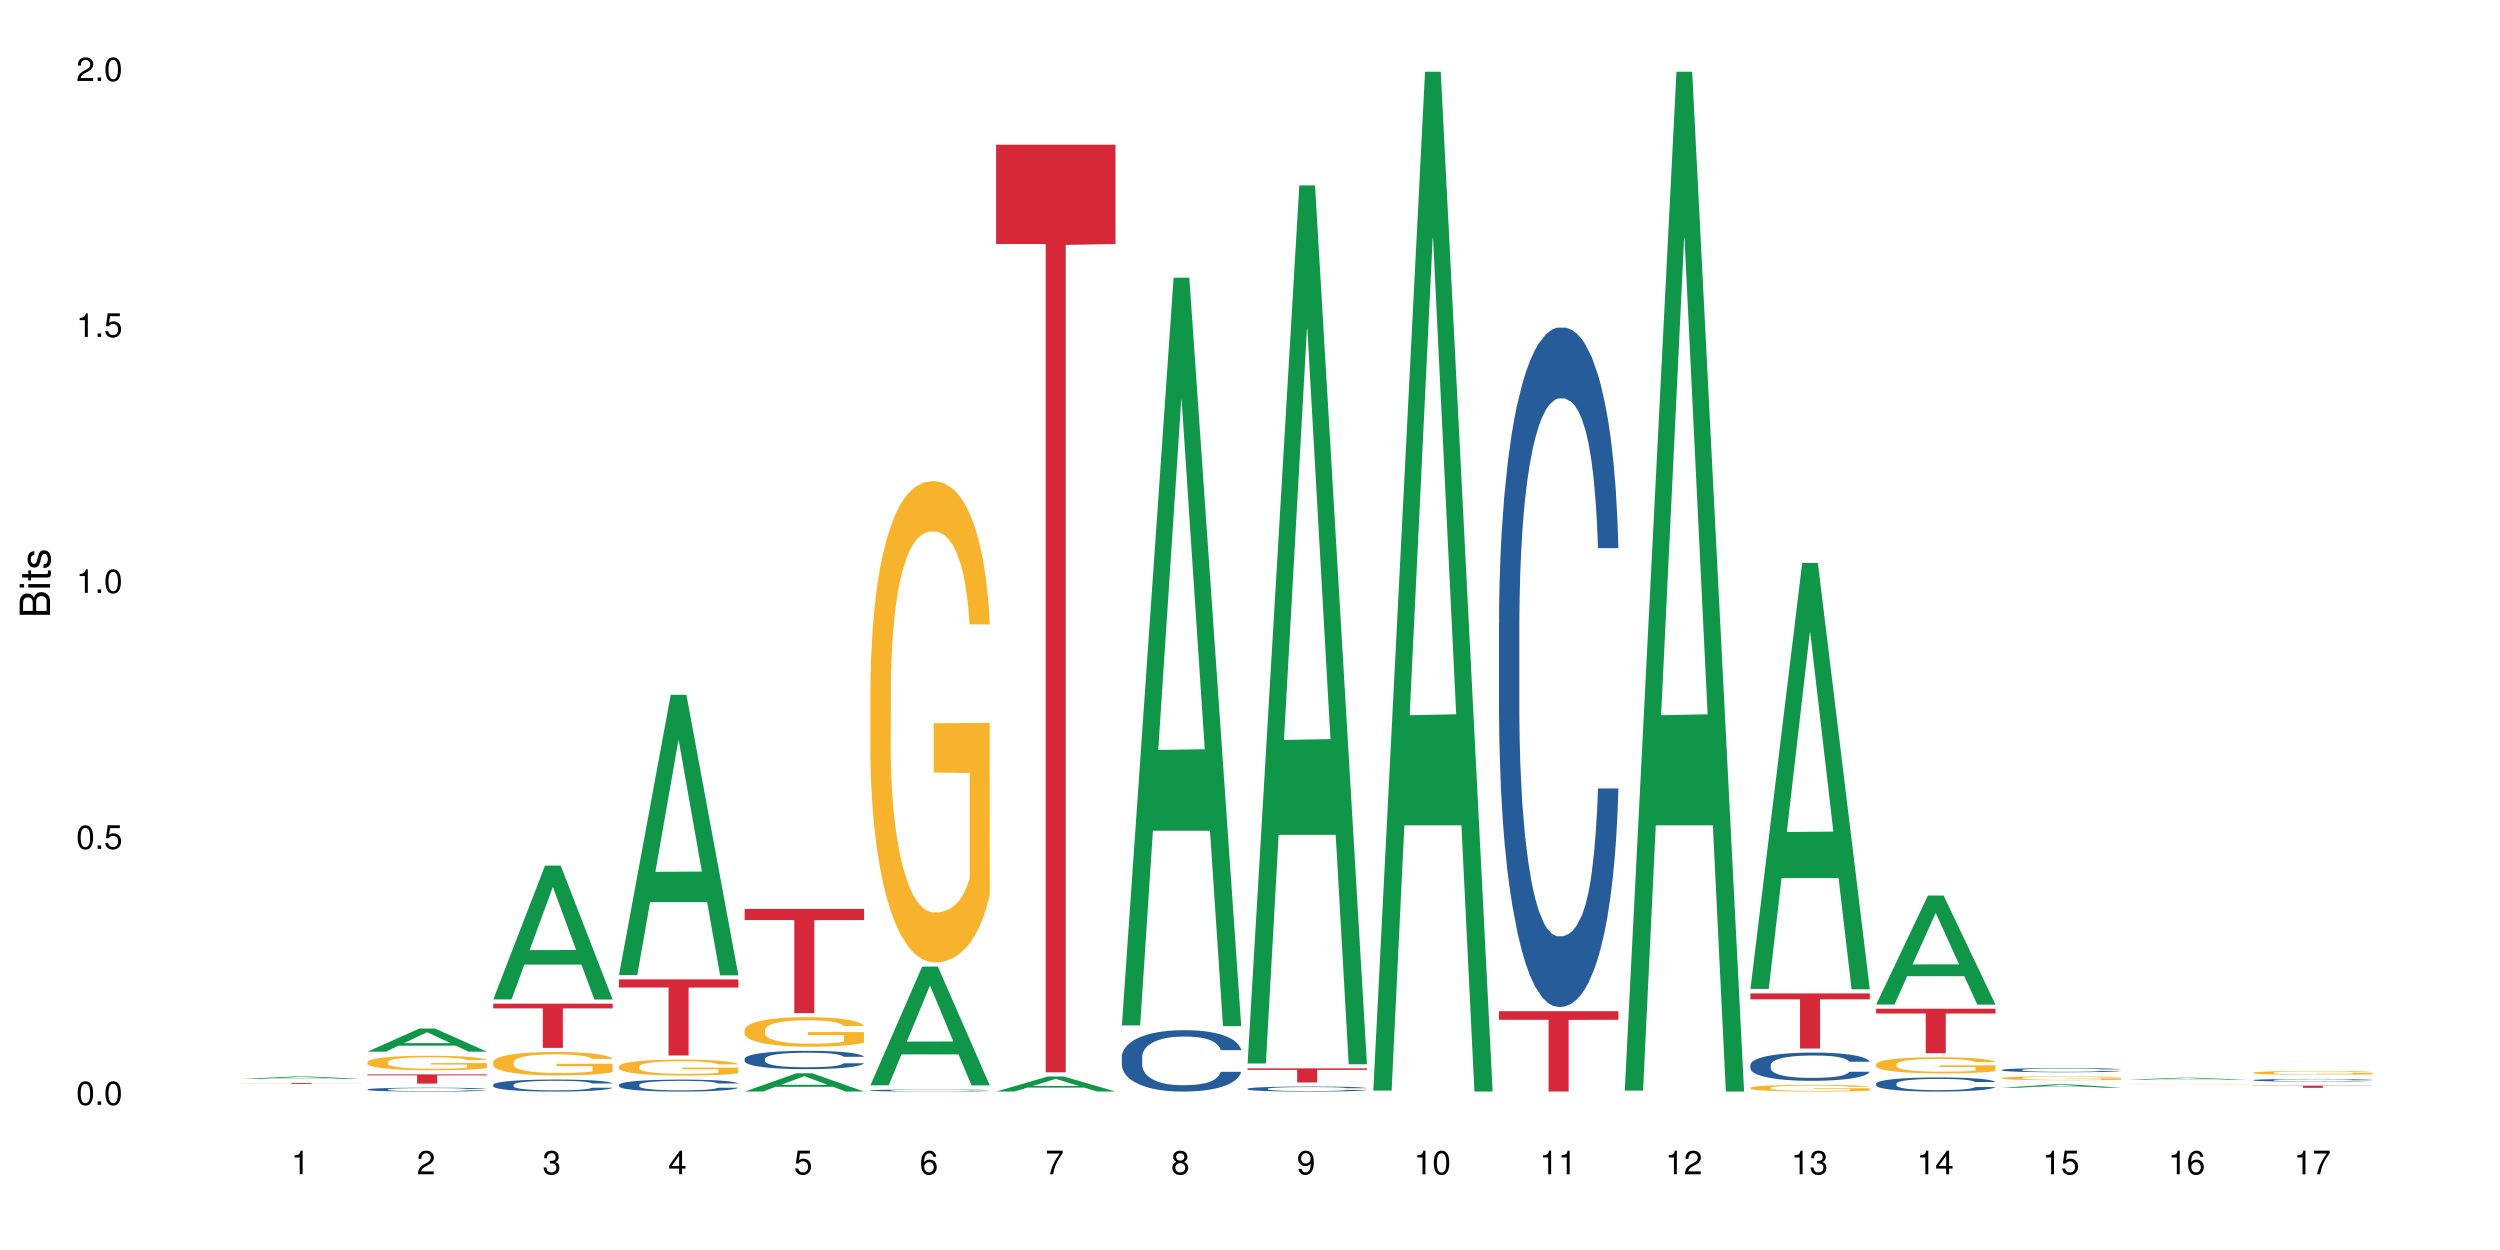 <?xml version="1.0" encoding="UTF-8"?>
<svg xmlns="http://www.w3.org/2000/svg" xmlns:xlink="http://www.w3.org/1999/xlink" width="720pt" height="360pt" viewBox="0 0 720 360" version="1.1">
<defs>
<g>
<symbol overflow="visible" id="glyph0-0">
<path style="stroke:none;" d=""/>
</symbol>
<symbol overflow="visible" id="glyph0-1">
<path style="stroke:none;" d="M 2.641 -6.797 C 2 -6.797 1.422 -6.531 1.078 -6.047 C 0.641 -5.453 0.406 -4.547 0.406 -3.297 C 0.406 -1 1.188 0.219 2.641 0.219 C 4.078 0.219 4.859 -1 4.859 -3.234 C 4.859 -4.562 4.656 -5.438 4.203 -6.047 C 3.844 -6.531 3.281 -6.797 2.641 -6.797 Z M 2.641 -6.047 C 3.547 -6.047 4 -5.125 4 -3.312 C 4 -1.375 3.562 -0.484 2.625 -0.484 C 1.734 -0.484 1.281 -1.422 1.281 -3.281 C 1.281 -5.141 1.734 -6.047 2.641 -6.047 Z M 2.641 -6.047 "/>
</symbol>
<symbol overflow="visible" id="glyph0-2">
<path style="stroke:none;" d="M 1.828 -1 L 0.828 -1 L 0.828 0 L 1.828 0 Z M 1.828 -1 "/>
</symbol>
<symbol overflow="visible" id="glyph0-3">
<path style="stroke:none;" d="M 4.562 -6.797 L 1.062 -6.797 L 0.547 -3.094 L 1.328 -3.094 C 1.719 -3.562 2.047 -3.734 2.578 -3.734 C 3.484 -3.734 4.062 -3.109 4.062 -2.094 C 4.062 -1.125 3.484 -0.531 2.578 -0.531 C 1.828 -0.531 1.375 -0.906 1.188 -1.672 L 0.328 -1.672 C 0.453 -1.109 0.547 -0.844 0.75 -0.594 C 1.125 -0.078 1.828 0.219 2.594 0.219 C 3.969 0.219 4.922 -0.781 4.922 -2.219 C 4.922 -3.562 4.031 -4.484 2.719 -4.484 C 2.25 -4.484 1.859 -4.359 1.469 -4.062 L 1.734 -5.969 L 4.562 -5.969 Z M 4.562 -6.797 "/>
</symbol>
<symbol overflow="visible" id="glyph0-4">
<path style="stroke:none;" d="M 2.484 -4.844 L 2.484 0 L 3.328 0 L 3.328 -6.797 L 2.766 -6.797 C 2.469 -5.75 2.281 -5.609 0.984 -5.453 L 0.984 -4.844 Z M 2.484 -4.844 "/>
</symbol>
<symbol overflow="visible" id="glyph0-5">
<path style="stroke:none;" d="M 4.859 -0.828 L 1.281 -0.828 C 1.359 -1.391 1.672 -1.75 2.5 -2.234 L 3.469 -2.75 C 4.406 -3.266 4.906 -3.969 4.906 -4.812 C 4.906 -5.375 4.672 -5.906 4.266 -6.266 C 3.859 -6.625 3.375 -6.797 2.719 -6.797 C 1.859 -6.797 1.219 -6.5 0.844 -5.922 C 0.609 -5.562 0.5 -5.125 0.484 -4.438 L 1.328 -4.438 C 1.359 -4.906 1.406 -5.188 1.531 -5.406 C 1.75 -5.812 2.188 -6.062 2.703 -6.062 C 3.469 -6.062 4.031 -5.516 4.031 -4.781 C 4.031 -4.25 3.719 -3.797 3.125 -3.438 L 2.234 -2.938 C 0.812 -2.141 0.406 -1.5 0.328 0 L 4.859 0 Z M 4.859 -0.828 "/>
</symbol>
<symbol overflow="visible" id="glyph0-6">
<path style="stroke:none;" d="M 2.125 -3.125 L 2.578 -3.125 C 3.516 -3.125 3.984 -2.703 3.984 -1.891 C 3.984 -1.031 3.469 -0.531 2.578 -0.531 C 1.656 -0.531 1.203 -0.984 1.156 -1.969 L 0.312 -1.969 C 0.344 -1.422 0.438 -1.078 0.609 -0.766 C 0.953 -0.109 1.625 0.219 2.547 0.219 C 3.953 0.219 4.859 -0.609 4.859 -1.906 C 4.859 -2.766 4.516 -3.25 3.703 -3.516 C 4.344 -3.766 4.656 -4.25 4.656 -4.938 C 4.656 -6.109 3.875 -6.797 2.578 -6.797 C 1.203 -6.797 0.484 -6.047 0.453 -4.609 L 1.297 -4.609 C 1.312 -5.016 1.344 -5.25 1.453 -5.453 C 1.641 -5.828 2.062 -6.062 2.594 -6.062 C 3.344 -6.062 3.797 -5.625 3.797 -4.906 C 3.797 -4.422 3.609 -4.141 3.25 -3.984 C 3.016 -3.891 2.719 -3.844 2.125 -3.844 Z M 2.125 -3.125 "/>
</symbol>
<symbol overflow="visible" id="glyph0-7">
<path style="stroke:none;" d="M 3.141 -1.625 L 3.141 0 L 3.984 0 L 3.984 -1.625 L 4.984 -1.625 L 4.984 -2.391 L 3.984 -2.391 L 3.984 -6.797 L 3.359 -6.797 L 0.266 -2.516 L 0.266 -1.625 Z M 3.141 -2.391 L 1 -2.391 L 3.141 -5.359 Z M 3.141 -2.391 "/>
</symbol>
<symbol overflow="visible" id="glyph0-8">
<path style="stroke:none;" d="M 4.781 -5.031 C 4.609 -6.141 3.891 -6.797 2.844 -6.797 C 2.094 -6.797 1.422 -6.438 1.031 -5.828 C 0.609 -5.172 0.406 -4.344 0.406 -3.094 C 0.406 -1.953 0.578 -1.234 0.984 -0.625 C 1.359 -0.078 1.953 0.219 2.703 0.219 C 3.984 0.219 4.922 -0.734 4.922 -2.078 C 4.922 -3.344 4.062 -4.234 2.844 -4.234 C 2.172 -4.234 1.641 -3.969 1.281 -3.469 C 1.281 -5.125 1.828 -6.047 2.797 -6.047 C 3.391 -6.047 3.797 -5.672 3.938 -5.031 Z M 2.734 -3.484 C 3.547 -3.484 4.062 -2.922 4.062 -2 C 4.062 -1.156 3.484 -0.531 2.703 -0.531 C 1.922 -0.531 1.328 -1.188 1.328 -2.047 C 1.328 -2.891 1.906 -3.484 2.734 -3.484 Z M 2.734 -3.484 "/>
</symbol>
<symbol overflow="visible" id="glyph0-9">
<path style="stroke:none;" d="M 4.984 -6.797 L 0.438 -6.797 L 0.438 -5.969 L 4.109 -5.969 C 2.5 -3.656 1.828 -2.234 1.328 0 L 2.219 0 C 2.594 -2.172 3.453 -4.047 4.984 -6.094 Z M 4.984 -6.797 "/>
</symbol>
<symbol overflow="visible" id="glyph0-10">
<path style="stroke:none;" d="M 3.75 -3.578 C 4.453 -4 4.688 -4.344 4.688 -4.984 C 4.688 -6.047 3.844 -6.797 2.641 -6.797 C 1.438 -6.797 0.594 -6.047 0.594 -4.984 C 0.594 -4.359 0.828 -4.016 1.516 -3.578 C 0.734 -3.203 0.359 -2.641 0.359 -1.891 C 0.359 -0.641 1.297 0.219 2.641 0.219 C 3.984 0.219 4.922 -0.641 4.922 -1.875 C 4.922 -2.641 4.531 -3.203 3.75 -3.578 Z M 2.641 -6.047 C 3.359 -6.047 3.812 -5.625 3.812 -4.969 C 3.812 -4.344 3.344 -3.922 2.641 -3.922 C 1.922 -3.922 1.453 -4.344 1.453 -4.984 C 1.453 -5.625 1.922 -6.047 2.641 -6.047 Z M 2.641 -3.203 C 3.484 -3.203 4.062 -2.672 4.062 -1.875 C 4.062 -1.062 3.484 -0.531 2.625 -0.531 C 1.797 -0.531 1.219 -1.078 1.219 -1.875 C 1.219 -2.672 1.797 -3.203 2.641 -3.203 Z M 2.641 -3.203 "/>
</symbol>
<symbol overflow="visible" id="glyph0-11">
<path style="stroke:none;" d="M 0.516 -1.547 C 0.672 -0.438 1.406 0.219 2.438 0.219 C 3.188 0.219 3.859 -0.141 4.266 -0.75 C 4.688 -1.406 4.891 -2.25 4.891 -3.484 C 4.891 -4.625 4.703 -5.359 4.312 -5.953 C 3.938 -6.5 3.344 -6.797 2.594 -6.797 C 1.297 -6.797 0.359 -5.844 0.359 -4.516 C 0.359 -3.25 1.234 -2.344 2.453 -2.344 C 3.094 -2.344 3.562 -2.578 4.016 -3.109 C 4 -1.453 3.469 -0.531 2.5 -0.531 C 1.906 -0.531 1.484 -0.906 1.359 -1.547 Z M 2.578 -6.062 C 3.375 -6.062 3.969 -5.406 3.969 -4.531 C 3.969 -3.688 3.375 -3.094 2.547 -3.094 C 1.734 -3.094 1.234 -3.672 1.234 -4.578 C 1.234 -5.438 1.797 -6.062 2.578 -6.062 Z M 2.578 -6.062 "/>
</symbol>
<symbol overflow="visible" id="glyph1-0">
<path style="stroke:none;" d=""/>
</symbol>
<symbol overflow="visible" id="glyph1-1">
<path style="stroke:none;" d="M 0 -0.953 L 0 -4.891 C 0 -5.719 -0.234 -6.344 -0.734 -6.797 C -1.188 -7.234 -1.812 -7.469 -2.5 -7.469 C -3.547 -7.469 -4.188 -7 -4.625 -5.875 C -4.984 -6.672 -5.641 -7.094 -6.531 -7.094 C -7.156 -7.094 -7.734 -6.859 -8.141 -6.391 C -8.562 -5.938 -8.75 -5.344 -8.75 -4.5 L -8.75 -0.953 Z M -4.984 -2.062 L -7.766 -2.062 L -7.766 -4.219 C -7.766 -4.844 -7.688 -5.203 -7.453 -5.5 C -7.219 -5.812 -6.859 -5.969 -6.375 -5.969 C -5.906 -5.969 -5.531 -5.812 -5.297 -5.5 C -5.062 -5.203 -4.984 -4.844 -4.984 -4.219 Z M -0.984 -2.062 L -4 -2.062 L -4 -4.781 C -4 -5.328 -3.859 -5.688 -3.578 -5.953 C -3.297 -6.219 -2.922 -6.359 -2.484 -6.359 C -2.062 -6.359 -1.688 -6.219 -1.406 -5.953 C -1.109 -5.688 -0.984 -5.328 -0.984 -4.781 Z M -0.984 -2.062 "/>
</symbol>
<symbol overflow="visible" id="glyph1-2">
<path style="stroke:none;" d="M -6.281 -1.797 L -6.281 -0.797 L 0 -0.797 L 0 -1.797 Z M -8.75 -1.797 L -8.75 -0.797 L -7.484 -0.797 L -7.484 -1.797 Z M -8.75 -1.797 "/>
</symbol>
<symbol overflow="visible" id="glyph1-3">
<path style="stroke:none;" d="M -6.281 -3.047 L -6.281 -2.016 L -8.016 -2.016 L -8.016 -1.016 L -6.281 -1.016 L -6.281 -0.172 L -5.469 -0.172 L -5.469 -1.016 L -0.719 -1.016 C -0.078 -1.016 0.281 -1.453 0.281 -2.234 C 0.281 -2.469 0.25 -2.719 0.188 -3.047 L -0.641 -3.047 C -0.609 -2.922 -0.594 -2.766 -0.594 -2.562 C -0.594 -2.141 -0.719 -2.016 -1.156 -2.016 L -5.469 -2.016 L -5.469 -3.047 Z M -6.281 -3.047 "/>
</symbol>
<symbol overflow="visible" id="glyph1-4">
<path style="stroke:none;" d="M -4.531 -5.25 C -5.766 -5.25 -6.469 -4.422 -6.469 -2.969 C -6.469 -1.516 -5.719 -0.562 -4.547 -0.562 C -3.562 -0.562 -3.094 -1.062 -2.734 -2.562 L -2.516 -3.484 C -2.344 -4.188 -2.094 -4.469 -1.625 -4.469 C -1.047 -4.469 -0.641 -3.875 -0.641 -3 C -0.641 -2.453 -0.797 -2 -1.062 -1.75 C -1.25 -1.594 -1.422 -1.531 -1.875 -1.469 L -1.875 -0.406 C -0.422 -0.453 0.281 -1.266 0.281 -2.922 C 0.281 -4.5 -0.5 -5.516 -1.719 -5.516 C -2.656 -5.516 -3.172 -4.984 -3.469 -3.734 L -3.703 -2.766 C -3.891 -1.953 -4.156 -1.609 -4.594 -1.609 C -5.172 -1.609 -5.547 -2.125 -5.547 -2.938 C -5.547 -3.75 -5.203 -4.172 -4.531 -4.203 Z M -4.531 -5.25 "/>
</symbol>
</g>
</defs>
<g id="surface97566">
<rect x="0" y="0" width="720" height="360" style="fill:rgb(100%,100%,100%);fill-opacity:1;stroke:none;"/>
<path style=" stroke:none;fill-rule:nonzero;fill:rgb(6.275%,58.824%,28.235%);fill-opacity:1;" d="M 69.629 310.723 L 69.668 310.723 L 84.551 310.023 L 89.07 310.023 L 104.027 310.723 L 98.77 310.723 L 95.023 310.539 L 78.598 310.539 L 74.922 310.723 L 69.629 310.723 L 80.176 310.465 L 93.516 310.465 L 86.863 310.137 L 86.719 310.137 L 80.141 310.465 L 80.176 310.465 Z M 69.629 310.723 "/>
<path style=" stroke:none;fill-rule:nonzero;fill:rgb(83.922%,15.686%,22.353%);fill-opacity:1;" d="M 69.629 311.902 L 104.027 311.902 L 104.027 311.93 L 89.691 311.93 L 89.691 312.16 L 83.922 312.16 L 83.922 311.93 L 69.629 311.93 Z M 69.629 311.902 "/>
<path style=" stroke:none;fill-rule:nonzero;fill:rgb(6.275%,58.824%,28.235%);fill-opacity:1;" d="M 105.836 302.879 L 105.871 302.871 L 120.758 296.215 L 125.277 296.215 L 140.234 302.887 L 134.977 302.887 L 131.23 301.145 L 114.805 301.145 L 111.129 302.879 L 105.836 302.879 L 116.383 300.422 L 129.723 300.418 L 123.07 297.305 L 122.996 297.301 L 122.926 297.316 L 116.348 300.418 L 116.383 300.422 Z M 105.836 302.879 "/>
<path style=" stroke:none;fill-rule:nonzero;fill:rgb(14.51%,36.078%,60%);fill-opacity:1;" d="M 105.836 313.738 L 105.879 313.738 L 105.879 313.715 L 106.004 313.676 L 106.297 313.625 L 106.59 313.594 L 107.348 313.531 L 108.395 313.473 L 109.484 313.43 L 110.281 313.402 L 110.996 313.383 L 112.633 313.344 L 113.68 313.324 L 114.812 313.309 L 116.195 313.289 L 117.203 313.281 L 119.469 313.262 L 121.148 313.258 L 122.449 313.254 L 125.258 313.254 L 126.938 313.258 L 128.152 313.262 L 129.496 313.27 L 130.629 313.281 L 132.598 313.301 L 134.359 313.332 L 135.156 313.348 L 136.414 313.379 L 137.379 313.41 L 138.051 313.438 L 138.809 313.473 L 139.477 313.52 L 139.98 313.57 L 140.234 313.617 L 134.359 313.617 L 134.066 313.574 L 133.73 313.543 L 133.102 313.5 L 132.473 313.473 L 131.59 313.441 L 130.793 313.422 L 129.703 313.402 L 128.738 313.391 L 127.734 313.383 L 126.77 313.375 L 124.922 313.371 L 121.984 313.371 L 120.352 313.379 L 119.469 313.387 L 118.211 313.402 L 117.328 313.414 L 116.281 313.434 L 115.566 313.453 L 114.688 313.48 L 114.059 313.504 L 113.344 313.535 L 112.926 313.562 L 112.547 313.59 L 112.211 313.625 L 111.961 313.66 L 111.793 313.699 L 111.707 313.734 L 111.707 313.891 L 111.793 313.93 L 112.004 313.973 L 112.547 314.035 L 113.344 314.09 L 114.27 314.133 L 115.148 314.164 L 116.324 314.191 L 117.371 314.215 L 118.883 314.234 L 119.762 314.242 L 121.105 314.25 L 122.488 314.254 L 124.336 314.254 L 125.973 314.25 L 127.062 314.246 L 128.195 314.238 L 129.746 314.219 L 130.711 314.203 L 131.551 314.184 L 132.18 314.164 L 132.598 314.148 L 133.227 314.117 L 133.73 314.082 L 134.109 314.047 L 134.359 314.012 L 140.234 314.012 L 139.98 314.051 L 139.605 314.09 L 139.227 314.121 L 138.641 314.156 L 137.969 314.188 L 137.004 314.223 L 136.207 314.25 L 135.156 314.273 L 134.191 314.293 L 133.145 314.309 L 131.59 314.332 L 130.586 314.34 L 129.496 314.352 L 128.195 314.359 L 126.559 314.367 L 124.797 314.371 L 123.16 314.371 L 121.398 314.367 L 120.098 314.363 L 118.379 314.355 L 116.238 314.336 L 114.688 314.316 L 113.469 314.297 L 112.422 314.277 L 111.246 314.25 L 109.738 314.207 L 108.816 314.172 L 108.184 314.141 L 107.473 314.102 L 106.969 314.066 L 106.383 314.008 L 105.961 313.938 L 105.836 313.879 Z M 105.836 313.738 "/>
<path style=" stroke:none;fill-rule:nonzero;fill:rgb(96.863%,70.196%,16.863%);fill-opacity:1;" d="M 105.836 305.855 L 105.879 305.852 L 105.879 305.773 L 106.047 305.602 L 106.465 305.367 L 107.012 305.172 L 107.598 305.02 L 107.977 304.938 L 108.605 304.824 L 109.148 304.738 L 110.535 304.566 L 112.297 304.406 L 113.262 304.34 L 114.352 304.273 L 115.902 304.203 L 116.617 304.176 L 118.797 304.113 L 121.273 304.074 L 124 304.062 L 125.258 304.066 L 126.977 304.082 L 129.328 304.125 L 130.668 304.164 L 131.719 304.203 L 132.809 304.25 L 134.152 304.328 L 135.41 304.418 L 136.414 304.512 L 137.422 304.625 L 138.262 304.746 L 138.973 304.883 L 139.605 305.043 L 139.98 305.176 L 140.234 305.309 L 134.402 305.309 L 134.066 305.176 L 133.688 305.07 L 133.059 304.945 L 132.43 304.855 L 131.801 304.781 L 130.629 304.684 L 129.621 304.621 L 128.363 304.566 L 127.145 304.535 L 125.762 304.512 L 124.922 304.504 L 122.699 304.504 L 120.688 304.531 L 119.512 304.562 L 118.672 304.59 L 117.496 304.648 L 116.785 304.695 L 116.363 304.727 L 115.105 304.844 L 114.27 304.949 L 113.805 305.023 L 113.219 305.137 L 112.801 305.238 L 112.34 305.395 L 112.086 305.508 L 111.75 305.766 L 111.707 306.453 L 111.836 306.598 L 112.086 306.758 L 112.422 306.895 L 112.926 307.039 L 113.43 307.148 L 114.309 307.297 L 115.066 307.398 L 115.652 307.461 L 116.785 307.566 L 117.246 307.602 L 118.336 307.668 L 119.469 307.723 L 120.852 307.77 L 121.902 307.789 L 123.578 307.809 L 125.719 307.809 L 128.234 307.785 L 129.828 307.758 L 130.922 307.727 L 131.633 307.699 L 132.516 307.656 L 133.145 307.617 L 133.73 307.578 L 134.445 307.512 L 134.445 306.598 L 124.082 306.594 L 124.082 306.168 L 140.191 306.164 L 140.234 307.656 L 139.352 307.762 L 138.262 307.859 L 137.211 307.938 L 136.121 308 L 134.57 308.074 L 133.312 308.117 L 131.383 308.172 L 129.621 308.207 L 127.773 308.23 L 126.137 308.242 L 124.211 308.246 L 122.488 308.238 L 120.645 308.215 L 119.176 308.184 L 117.832 308.145 L 116.492 308.098 L 114.812 308.016 L 113.723 307.949 L 112.59 307.871 L 111.457 307.773 L 110.449 307.672 L 109.781 307.594 L 109.109 307.5 L 108.395 307.387 L 107.723 307.258 L 107.219 307.137 L 106.758 307.004 L 106.422 306.879 L 106.09 306.707 L 105.922 306.57 L 105.836 306.449 Z M 105.836 305.855 "/>
<path style=" stroke:none;fill-rule:nonzero;fill:rgb(83.922%,15.686%,22.353%);fill-opacity:1;" d="M 105.836 309.426 L 140.234 309.426 L 140.234 309.707 L 125.898 309.711 L 125.898 312.074 L 120.129 312.074 L 120.129 309.715 L 120.047 309.707 L 105.836 309.707 Z M 105.836 309.426 "/>
<path style=" stroke:none;fill-rule:nonzero;fill:rgb(6.275%,58.824%,28.235%);fill-opacity:1;" d="M 142.043 287.832 L 142.078 287.797 L 156.965 249.293 L 161.484 249.293 L 176.441 287.867 L 171.184 287.867 L 167.438 277.797 L 151.012 277.797 L 147.336 287.832 L 142.043 287.832 L 152.59 273.633 L 165.93 273.598 L 159.277 255.594 L 159.203 255.559 L 159.133 255.668 L 152.555 273.598 L 152.59 273.633 Z M 142.043 287.832 "/>
<path style=" stroke:none;fill-rule:nonzero;fill:rgb(14.51%,36.078%,60%);fill-opacity:1;" d="M 142.043 312.418 L 142.086 312.414 L 142.086 312.34 L 142.211 312.219 L 142.504 312.066 L 142.797 311.961 L 143.555 311.773 L 144.602 311.594 L 145.691 311.457 L 146.488 311.375 L 147.203 311.309 L 148.84 311.195 L 149.887 311.133 L 151.02 311.078 L 152.402 311.027 L 153.41 310.996 L 155.676 310.945 L 157.355 310.922 L 158.652 310.914 L 161.465 310.914 L 163.145 310.926 L 164.359 310.941 L 165.703 310.965 L 166.832 310.996 L 168.805 311.062 L 170.566 311.152 L 171.363 311.203 L 172.621 311.301 L 173.586 311.395 L 174.258 311.477 L 175.012 311.594 L 175.684 311.738 L 176.188 311.898 L 176.441 312.035 L 170.566 312.035 L 170.273 311.906 L 169.938 311.809 L 169.309 311.68 L 168.68 311.59 L 167.797 311.496 L 167 311.438 L 165.91 311.375 L 164.945 311.34 L 163.941 311.309 L 162.977 311.293 L 161.129 311.273 L 158.988 311.273 L 158.191 311.277 L 156.559 311.305 L 155.676 311.328 L 154.418 311.371 L 153.535 311.41 L 152.488 311.477 L 151.773 311.527 L 150.895 311.609 L 150.266 311.684 L 149.551 311.789 L 149.133 311.867 L 148.754 311.957 L 148.418 312.059 L 148.168 312.172 L 148 312.289 L 147.914 312.402 L 147.914 312.891 L 148 313.004 L 148.211 313.137 L 148.754 313.332 L 149.551 313.5 L 150.473 313.633 L 151.355 313.727 L 151.859 313.77 L 152.531 313.82 L 153.578 313.883 L 155.09 313.945 L 155.969 313.973 L 157.312 313.996 L 158.695 314.012 L 160.543 314.012 L 162.18 313.996 L 163.27 313.98 L 164.402 313.957 L 165.953 313.902 L 166.918 313.852 L 167.758 313.793 L 168.387 313.73 L 168.805 313.68 L 169.434 313.582 L 169.938 313.477 L 170.316 313.367 L 170.566 313.258 L 176.441 313.258 L 176.188 313.383 L 175.812 313.508 L 175.434 313.598 L 174.848 313.711 L 174.176 313.809 L 173.211 313.918 L 172.414 313.992 L 171.363 314.07 L 170.398 314.129 L 169.352 314.184 L 167.797 314.246 L 166.793 314.277 L 165.703 314.309 L 164.402 314.332 L 162.766 314.355 L 161.004 314.367 L 159.367 314.371 L 157.605 314.363 L 156.305 314.352 L 154.586 314.324 L 152.445 314.266 L 150.895 314.207 L 149.676 314.145 L 148.629 314.082 L 147.453 313.996 L 145.945 313.859 L 145.02 313.75 L 144.391 313.664 L 143.68 313.539 L 143.176 313.43 L 142.59 313.25 L 142.168 313.027 L 142.043 312.852 Z M 142.043 312.418 "/>
<path style=" stroke:none;fill-rule:nonzero;fill:rgb(96.863%,70.196%,16.863%);fill-opacity:1;" d="M 142.043 305.863 L 142.086 305.855 L 142.086 305.73 L 142.254 305.453 L 142.672 305.07 L 143.219 304.754 L 143.805 304.508 L 144.184 304.379 L 144.812 304.191 L 145.355 304.055 L 146.742 303.777 L 148.504 303.52 L 149.469 303.406 L 150.559 303.301 L 152.109 303.184 L 152.824 303.141 L 155.004 303.043 L 157.48 302.98 L 160.207 302.961 L 161.465 302.969 L 163.184 302.992 L 165.535 303.059 L 166.875 303.121 L 167.926 303.184 L 169.016 303.266 L 170.359 303.387 L 171.617 303.535 L 172.621 303.684 L 173.629 303.871 L 174.469 304.066 L 175.18 304.285 L 175.812 304.543 L 176.188 304.762 L 176.441 304.977 L 170.609 304.977 L 170.273 304.762 L 169.895 304.594 L 169.266 304.391 L 168.637 304.242 L 168.008 304.125 L 166.832 303.965 L 165.828 303.863 L 164.57 303.777 L 163.352 303.723 L 161.969 303.684 L 161.129 303.672 L 158.906 303.672 L 156.891 303.715 L 155.719 303.766 L 154.879 303.816 L 153.703 303.906 L 152.992 303.98 L 152.57 304.031 L 151.312 304.223 L 150.473 304.395 L 150.012 304.512 L 149.426 304.699 L 149.008 304.867 L 148.547 305.113 L 148.293 305.297 L 147.957 305.719 L 147.914 306.832 L 148.043 307.066 L 148.293 307.32 L 148.629 307.543 L 149.133 307.777 L 149.637 307.957 L 150.516 308.199 L 151.273 308.359 L 151.859 308.465 L 152.992 308.633 L 153.453 308.688 L 154.543 308.801 L 155.676 308.887 L 157.059 308.961 L 158.109 308.996 L 159.785 309.027 L 161.926 309.027 L 164.441 308.992 L 166.035 308.941 L 167.129 308.891 L 167.84 308.848 L 168.723 308.781 L 169.352 308.719 L 169.938 308.652 L 170.652 308.547 L 170.652 307.066 L 160.289 307.062 L 160.289 306.367 L 176.398 306.363 L 176.441 308.781 L 175.559 308.949 L 174.469 309.109 L 173.418 309.23 L 172.328 309.336 L 170.777 309.453 L 169.52 309.527 L 167.59 309.613 L 165.828 309.672 L 163.98 309.707 L 162.344 309.727 L 160.418 309.734 L 158.695 309.719 L 156.852 309.684 L 155.383 309.633 L 154.039 309.57 L 152.699 309.492 L 151.02 309.363 L 149.93 309.258 L 148.797 309.125 L 147.664 308.973 L 146.656 308.805 L 145.984 308.676 L 145.316 308.527 L 144.602 308.34 L 143.93 308.133 L 143.426 307.938 L 142.965 307.723 L 142.629 307.52 L 142.293 307.242 L 142.129 307.02 L 142.043 306.828 Z M 142.043 305.863 "/>
<path style=" stroke:none;fill-rule:nonzero;fill:rgb(83.922%,15.686%,22.353%);fill-opacity:1;" d="M 142.043 289.047 L 176.441 289.047 L 176.441 290.41 L 162.105 290.422 L 162.105 301.781 L 156.336 301.781 L 156.336 290.434 L 156.254 290.41 L 142.043 290.41 Z M 142.043 289.047 "/>
<path style=" stroke:none;fill-rule:nonzero;fill:rgb(6.275%,58.824%,28.235%);fill-opacity:1;" d="M 178.25 280.816 L 178.285 280.742 L 193.172 200.109 L 197.691 200.109 L 212.648 280.895 L 207.391 280.895 L 203.645 259.805 L 187.219 259.805 L 183.543 280.816 L 178.25 280.816 L 188.797 251.082 L 202.137 251.008 L 195.484 213.309 L 195.41 213.23 L 195.34 213.461 L 188.762 251.008 L 188.797 251.082 Z M 178.25 280.816 "/>
<path style=" stroke:none;fill-rule:nonzero;fill:rgb(14.51%,36.078%,60%);fill-opacity:1;" d="M 178.25 312.43 L 178.293 312.426 L 178.293 312.352 L 178.418 312.23 L 178.711 312.078 L 179.004 311.977 L 179.762 311.789 L 180.809 311.613 L 181.898 311.473 L 182.695 311.391 L 183.41 311.328 L 185.047 311.211 L 186.094 311.152 L 187.227 311.098 L 188.609 311.047 L 189.617 311.016 L 191.883 310.965 L 193.562 310.941 L 194.859 310.934 L 197.672 310.934 L 199.348 310.945 L 200.566 310.961 L 201.91 310.984 L 203.039 311.016 L 205.012 311.082 L 206.773 311.172 L 207.57 311.223 L 208.828 311.32 L 209.793 311.414 L 210.465 311.496 L 211.219 311.613 L 211.891 311.754 L 212.395 311.914 L 212.648 312.047 L 206.773 312.047 L 206.48 311.922 L 206.145 311.824 L 205.516 311.695 L 204.887 311.605 L 204.004 311.516 L 203.207 311.453 L 202.117 311.395 L 201.152 311.355 L 200.148 311.328 L 199.184 311.309 L 197.336 311.289 L 195.195 311.289 L 194.398 311.297 L 192.766 311.324 L 191.883 311.344 L 190.625 311.387 L 189.742 311.43 L 188.695 311.492 L 187.98 311.547 L 187.102 311.629 L 186.473 311.699 L 185.758 311.805 L 185.34 311.883 L 184.961 311.969 L 184.625 312.074 L 184.375 312.184 L 184.207 312.301 L 184.121 312.414 L 184.121 312.898 L 184.207 313.012 L 184.418 313.145 L 184.961 313.336 L 185.758 313.504 L 186.68 313.637 L 187.562 313.73 L 188.066 313.773 L 188.738 313.824 L 189.785 313.887 L 191.297 313.949 L 192.176 313.977 L 193.52 314 L 194.902 314.012 L 196.75 314.012 L 198.387 314 L 199.477 313.984 L 200.609 313.957 L 202.16 313.906 L 203.125 313.855 L 203.965 313.797 L 204.594 313.734 L 205.012 313.688 L 205.641 313.59 L 206.145 313.48 L 206.523 313.371 L 206.773 313.266 L 212.648 313.266 L 212.395 313.391 L 212.016 313.512 L 211.641 313.605 L 211.055 313.715 L 210.383 313.812 L 209.418 313.922 L 208.621 313.992 L 207.57 314.07 L 206.605 314.133 L 205.559 314.184 L 204.004 314.25 L 203 314.281 L 201.91 314.309 L 200.609 314.332 L 198.973 314.355 L 197.211 314.367 L 195.574 314.371 L 193.812 314.363 L 192.512 314.352 L 190.793 314.324 L 188.652 314.266 L 187.102 314.207 L 185.883 314.148 L 184.836 314.086 L 183.66 314 L 182.152 313.863 L 181.227 313.754 L 180.598 313.668 L 179.887 313.543 L 179.383 313.434 L 178.797 313.258 L 178.375 313.035 L 178.25 312.863 Z M 178.25 312.43 "/>
<path style=" stroke:none;fill-rule:nonzero;fill:rgb(96.863%,70.196%,16.863%);fill-opacity:1;" d="M 178.25 307.129 L 178.293 307.125 L 178.293 307.039 L 178.461 306.852 L 178.879 306.59 L 179.426 306.375 L 180.012 306.211 L 180.391 306.121 L 181.02 305.996 L 181.562 305.902 L 182.949 305.715 L 184.711 305.539 L 185.676 305.461 L 186.766 305.391 L 188.316 305.312 L 189.031 305.281 L 191.211 305.215 L 193.688 305.172 L 196.414 305.16 L 197.672 305.164 L 199.391 305.18 L 201.742 305.227 L 203.082 305.27 L 204.133 305.312 L 205.223 305.367 L 206.562 305.449 L 207.824 305.551 L 208.828 305.652 L 209.836 305.777 L 210.676 305.91 L 211.387 306.059 L 212.016 306.234 L 212.395 306.383 L 212.648 306.527 L 206.816 306.527 L 206.48 306.383 L 206.102 306.27 L 205.473 306.129 L 204.844 306.027 L 204.215 305.949 L 203.039 305.84 L 202.035 305.773 L 200.777 305.715 L 199.559 305.676 L 198.176 305.652 L 197.336 305.645 L 195.113 305.645 L 193.098 305.672 L 191.926 305.707 L 191.086 305.738 L 189.91 305.801 L 189.199 305.852 L 188.777 305.887 L 187.52 306.016 L 186.68 306.133 L 186.219 306.215 L 185.633 306.34 L 185.215 306.453 L 184.754 306.621 L 184.5 306.746 L 184.164 307.031 L 184.121 307.785 L 184.25 307.945 L 184.5 308.117 L 184.836 308.27 L 185.34 308.426 L 185.844 308.551 L 186.723 308.715 L 187.48 308.82 L 188.066 308.895 L 189.199 309.008 L 189.66 309.043 L 190.75 309.121 L 191.883 309.18 L 193.266 309.23 L 194.316 309.254 L 195.992 309.273 L 198.133 309.273 L 200.648 309.25 L 202.242 309.215 L 203.336 309.184 L 204.047 309.152 L 204.93 309.105 L 205.559 309.066 L 206.145 309.02 L 206.859 308.949 L 206.859 307.945 L 196.496 307.941 L 196.496 307.473 L 212.605 307.469 L 212.648 309.105 L 211.766 309.219 L 210.676 309.328 L 209.625 309.414 L 208.535 309.484 L 206.984 309.562 L 205.727 309.613 L 203.797 309.672 L 202.035 309.711 L 200.188 309.734 L 198.551 309.75 L 196.621 309.754 L 194.902 309.746 L 193.059 309.719 L 191.59 309.688 L 190.246 309.645 L 188.906 309.59 L 187.227 309.5 L 186.137 309.43 L 185.004 309.344 L 183.871 309.238 L 182.863 309.125 L 182.191 309.035 L 181.523 308.934 L 180.809 308.809 L 180.137 308.668 L 179.633 308.535 L 179.172 308.391 L 178.836 308.25 L 178.5 308.062 L 178.336 307.91 L 178.25 307.781 Z M 178.25 307.129 "/>
<path style=" stroke:none;fill-rule:nonzero;fill:rgb(83.922%,15.686%,22.353%);fill-opacity:1;" d="M 178.25 282.074 L 212.648 282.074 L 212.648 284.418 L 198.312 284.438 L 198.312 303.98 L 192.543 303.98 L 192.543 284.457 L 192.461 284.418 L 178.25 284.418 Z M 178.25 282.074 "/>
<path style=" stroke:none;fill-rule:nonzero;fill:rgb(6.275%,58.824%,28.235%);fill-opacity:1;" d="M 214.457 314.367 L 214.492 314.359 L 229.379 309.098 L 233.898 309.098 L 248.855 314.371 L 243.598 314.371 L 239.852 312.992 L 223.422 312.992 L 219.75 314.367 L 214.457 314.367 L 225.004 312.426 L 238.344 312.418 L 231.691 309.957 L 231.617 309.953 L 231.547 309.969 L 224.969 312.418 L 225.004 312.426 Z M 214.457 314.367 "/>
<path style=" stroke:none;fill-rule:nonzero;fill:rgb(14.51%,36.078%,60%);fill-opacity:1;" d="M 214.457 304.938 L 214.5 304.934 L 214.5 304.816 L 214.625 304.633 L 214.918 304.402 L 215.211 304.242 L 215.969 303.961 L 217.016 303.684 L 218.105 303.473 L 218.902 303.348 L 219.617 303.25 L 221.254 303.07 L 222.301 302.98 L 223.434 302.898 L 224.816 302.816 L 225.824 302.77 L 228.09 302.691 L 229.77 302.656 L 231.066 302.645 L 233.879 302.645 L 235.555 302.664 L 236.773 302.688 L 238.117 302.727 L 239.246 302.77 L 241.219 302.875 L 242.98 303.008 L 243.777 303.086 L 245.035 303.234 L 246 303.379 L 246.672 303.508 L 247.426 303.684 L 248.098 303.902 L 248.602 304.148 L 248.855 304.355 L 242.98 304.355 L 242.688 304.16 L 242.352 304.012 L 241.723 303.816 L 241.094 303.676 L 240.211 303.535 L 239.414 303.441 L 238.324 303.352 L 237.359 303.293 L 236.352 303.25 L 235.391 303.223 L 233.543 303.191 L 231.402 303.191 L 230.605 303.203 L 228.973 303.242 L 228.09 303.273 L 226.832 303.344 L 225.949 303.406 L 224.902 303.5 L 224.188 303.582 L 223.309 303.707 L 222.68 303.82 L 221.965 303.977 L 221.547 304.098 L 221.168 304.234 L 220.832 304.395 L 220.582 304.562 L 220.414 304.738 L 220.328 304.914 L 220.328 305.66 L 220.414 305.836 L 220.625 306.035 L 221.168 306.332 L 221.965 306.586 L 222.887 306.789 L 223.77 306.934 L 224.273 307 L 224.945 307.078 L 225.992 307.176 L 227.504 307.27 L 228.383 307.309 L 229.727 307.348 L 231.109 307.367 L 232.957 307.367 L 234.59 307.348 L 235.684 307.324 L 236.816 307.285 L 238.367 307.203 L 239.332 307.125 L 240.172 307.035 L 240.801 306.941 L 241.219 306.867 L 241.848 306.715 L 242.352 306.551 L 242.73 306.383 L 242.98 306.219 L 248.855 306.219 L 248.602 306.414 L 248.223 306.602 L 247.848 306.742 L 247.258 306.91 L 246.59 307.059 L 245.625 307.227 L 244.828 307.34 L 243.777 307.461 L 242.812 307.551 L 241.766 307.633 L 240.211 307.73 L 239.207 307.777 L 238.117 307.82 L 236.816 307.859 L 235.18 307.895 L 233.418 307.914 L 231.781 307.918 L 230.02 307.906 L 228.719 307.887 L 227 307.844 L 224.859 307.758 L 223.309 307.668 L 222.09 307.574 L 221.043 307.477 L 219.867 307.348 L 218.359 307.137 L 217.434 306.973 L 216.805 306.836 L 216.094 306.648 L 215.59 306.48 L 215.004 306.211 L 214.582 305.867 L 214.457 305.602 Z M 214.457 304.938 "/>
<path style=" stroke:none;fill-rule:nonzero;fill:rgb(96.863%,70.196%,16.863%);fill-opacity:1;" d="M 214.457 296.605 L 214.5 296.598 L 214.5 296.441 L 214.668 296.09 L 215.086 295.609 L 215.633 295.215 L 216.219 294.902 L 216.598 294.742 L 217.227 294.508 L 217.77 294.336 L 219.156 293.988 L 220.918 293.66 L 221.883 293.523 L 222.973 293.391 L 224.523 293.242 L 225.238 293.188 L 227.418 293.062 L 229.895 292.984 L 232.621 292.961 L 233.879 292.969 L 235.598 293 L 237.949 293.086 L 239.289 293.164 L 240.34 293.242 L 241.43 293.344 L 242.77 293.5 L 244.031 293.684 L 245.035 293.871 L 246.043 294.105 L 246.883 294.352 L 247.594 294.625 L 248.223 294.949 L 248.602 295.223 L 248.855 295.492 L 243.023 295.492 L 242.688 295.223 L 242.309 295.012 L 241.68 294.758 L 241.051 294.57 L 240.422 294.422 L 239.246 294.219 L 238.242 294.098 L 236.984 293.988 L 235.766 293.918 L 234.383 293.871 L 233.543 293.855 L 231.32 293.855 L 229.305 293.91 L 228.133 293.973 L 227.293 294.035 L 226.117 294.148 L 225.406 294.242 L 224.984 294.305 L 223.727 294.547 L 222.887 294.762 L 222.426 294.91 L 221.84 295.145 L 221.422 295.355 L 220.957 295.664 L 220.707 295.898 L 220.371 296.426 L 220.328 297.824 L 220.457 298.117 L 220.707 298.438 L 221.043 298.715 L 221.547 299.012 L 222.051 299.234 L 222.93 299.539 L 223.684 299.738 L 224.273 299.871 L 225.406 300.082 L 225.867 300.152 L 226.957 300.293 L 228.09 300.398 L 229.473 300.492 L 230.523 300.539 L 232.199 300.578 L 234.34 300.578 L 236.855 300.531 L 238.449 300.469 L 239.543 300.406 L 240.254 300.352 L 241.137 300.27 L 241.766 300.191 L 242.352 300.105 L 243.066 299.973 L 243.066 298.117 L 232.703 298.109 L 232.703 297.238 L 248.812 297.23 L 248.855 300.27 L 247.973 300.477 L 246.883 300.68 L 245.832 300.836 L 244.742 300.965 L 243.191 301.113 L 241.934 301.207 L 240.004 301.316 L 238.242 301.387 L 236.395 301.434 L 234.758 301.457 L 232.828 301.465 L 231.109 301.449 L 229.266 301.402 L 227.797 301.34 L 226.453 301.262 L 225.113 301.16 L 223.434 300.996 L 222.344 300.867 L 221.211 300.703 L 220.078 300.508 L 219.07 300.301 L 218.398 300.137 L 217.73 299.949 L 217.016 299.715 L 216.344 299.453 L 215.84 299.211 L 215.379 298.941 L 215.043 298.684 L 214.707 298.336 L 214.539 298.055 L 214.457 297.816 Z M 214.457 296.605 "/>
<path style=" stroke:none;fill-rule:nonzero;fill:rgb(83.922%,15.686%,22.353%);fill-opacity:1;" d="M 214.457 261.77 L 248.855 261.77 L 248.855 264.984 L 234.52 265.012 L 234.52 291.781 L 228.75 291.781 L 228.75 265.039 L 228.668 264.984 L 214.457 264.984 Z M 214.457 261.77 "/>
<path style=" stroke:none;fill-rule:nonzero;fill:rgb(6.275%,58.824%,28.235%);fill-opacity:1;" d="M 250.664 312.57 L 250.699 312.535 L 265.582 278.379 L 270.105 278.379 L 285.062 312.602 L 279.805 312.602 L 276.059 303.668 L 259.629 303.668 L 255.957 312.57 L 250.664 312.57 L 261.211 299.973 L 274.551 299.941 L 267.898 283.969 L 267.824 283.938 L 267.754 284.035 L 261.176 299.941 L 261.211 299.973 Z M 250.664 312.57 "/>
<path style=" stroke:none;fill-rule:nonzero;fill:rgb(14.51%,36.078%,60%);fill-opacity:1;" d="M 250.664 314.035 L 250.707 314.035 L 250.707 314.023 L 250.832 314.004 L 251.125 313.977 L 251.418 313.961 L 252.176 313.926 L 253.223 313.898 L 254.312 313.871 L 255.109 313.859 L 255.824 313.848 L 257.461 313.828 L 258.508 313.816 L 259.641 313.809 L 261.023 313.801 L 262.031 313.793 L 264.297 313.785 L 265.977 313.781 L 271.762 313.781 L 272.98 313.785 L 274.32 313.789 L 275.453 313.793 L 277.426 313.805 L 279.188 313.82 L 279.984 313.828 L 281.242 313.848 L 282.207 313.863 L 282.879 313.875 L 283.633 313.898 L 284.305 313.922 L 284.809 313.949 L 285.062 313.973 L 279.188 313.973 L 278.895 313.949 L 278.559 313.934 L 277.93 313.91 L 277.301 313.895 L 276.418 313.879 L 275.621 313.871 L 274.531 313.859 L 273.566 313.852 L 272.559 313.848 L 271.594 313.844 L 269.75 313.84 L 267.609 313.84 L 266.812 313.844 L 265.18 313.848 L 264.297 313.852 L 263.039 313.859 L 262.156 313.867 L 261.109 313.875 L 260.395 313.887 L 259.516 313.898 L 258.887 313.91 L 258.172 313.93 L 257.754 313.941 L 257.375 313.957 L 257.039 313.977 L 256.789 313.996 L 256.621 314.016 L 256.535 314.035 L 256.535 314.117 L 256.621 314.137 L 256.832 314.16 L 257.375 314.191 L 258.172 314.223 L 259.094 314.246 L 259.977 314.262 L 260.48 314.27 L 261.152 314.277 L 262.199 314.289 L 263.711 314.297 L 264.59 314.301 L 265.934 314.309 L 270.797 314.309 L 271.891 314.305 L 273.023 314.301 L 274.574 314.289 L 275.539 314.281 L 276.379 314.273 L 277.008 314.262 L 277.426 314.254 L 278.055 314.234 L 278.559 314.219 L 278.938 314.199 L 279.188 314.18 L 285.062 314.18 L 284.809 314.203 L 284.43 314.223 L 284.055 314.238 L 283.465 314.258 L 282.797 314.273 L 281.832 314.293 L 281.035 314.305 L 279.984 314.32 L 279.02 314.328 L 277.973 314.34 L 276.418 314.348 L 275.414 314.355 L 274.32 314.359 L 273.023 314.363 L 271.387 314.367 L 269.625 314.371 L 266.227 314.371 L 264.926 314.367 L 263.207 314.363 L 261.066 314.352 L 259.516 314.344 L 258.297 314.332 L 257.25 314.32 L 256.074 314.309 L 254.566 314.285 L 253.641 314.266 L 253.012 314.25 L 252.301 314.23 L 251.797 314.211 L 251.211 314.18 L 250.789 314.141 L 250.664 314.113 Z M 250.664 314.035 "/>
<path style=" stroke:none;fill-rule:nonzero;fill:rgb(96.863%,70.196%,16.863%);fill-opacity:1;" d="M 250.664 197.93 L 250.707 197.805 L 250.707 195.27 L 250.875 189.574 L 251.293 181.723 L 251.84 175.266 L 252.426 170.199 L 252.805 167.539 L 253.434 163.742 L 253.977 160.953 L 255.363 155.258 L 257.125 149.938 L 258.09 147.66 L 259.18 145.508 L 260.73 143.102 L 261.445 142.215 L 263.625 140.188 L 266.102 138.922 L 268.828 138.543 L 270.086 138.668 L 271.805 139.176 L 274.156 140.566 L 275.496 141.836 L 276.547 143.102 L 277.637 144.746 L 278.977 147.277 L 280.238 150.316 L 281.242 153.355 L 282.25 157.156 L 283.09 161.207 L 283.801 165.641 L 284.43 170.957 L 284.809 175.391 L 285.062 179.824 L 279.23 179.824 L 278.895 175.391 L 278.516 171.973 L 277.887 167.793 L 277.258 164.754 L 276.629 162.348 L 275.453 159.055 L 274.449 157.031 L 273.191 155.258 L 271.973 154.117 L 270.59 153.355 L 269.75 153.105 L 267.527 153.105 L 265.512 153.992 L 264.34 155.004 L 263.5 156.016 L 262.324 157.914 L 261.613 159.434 L 261.191 160.449 L 259.934 164.375 L 259.094 167.918 L 258.633 170.324 L 258.047 174.125 L 257.629 177.543 L 257.164 182.609 L 256.914 186.406 L 256.578 195.02 L 256.535 217.812 L 256.664 222.621 L 256.914 227.812 L 257.25 232.371 L 257.754 237.184 L 258.258 240.855 L 259.137 245.797 L 259.891 249.086 L 260.48 251.242 L 261.613 254.66 L 262.074 255.801 L 263.164 258.078 L 264.297 259.852 L 265.68 261.371 L 266.73 262.129 L 268.406 262.762 L 270.547 262.762 L 273.062 262.004 L 274.656 260.992 L 275.75 259.977 L 276.461 259.09 L 277.344 257.699 L 277.973 256.434 L 278.559 255.039 L 279.273 252.887 L 279.273 222.621 L 268.91 222.496 L 268.91 208.312 L 285.02 208.188 L 285.062 257.699 L 284.18 261.117 L 283.09 264.41 L 282.039 266.941 L 280.949 269.094 L 279.398 271.5 L 278.141 273.02 L 276.211 274.793 L 274.449 275.934 L 272.602 276.691 L 270.965 277.07 L 269.035 277.199 L 267.316 276.945 L 265.473 276.188 L 264.004 275.172 L 262.66 273.906 L 261.32 272.262 L 259.641 269.602 L 258.551 267.449 L 257.418 264.789 L 256.285 261.625 L 255.277 258.203 L 254.605 255.547 L 253.938 252.508 L 253.223 248.707 L 252.551 244.402 L 252.047 240.477 L 251.586 236.047 L 251.25 231.867 L 250.914 226.168 L 250.746 221.609 L 250.664 217.684 Z M 250.664 197.93 "/>
<path style=" stroke:none;fill-rule:nonzero;fill:rgb(6.275%,58.824%,28.235%);fill-opacity:1;" d="M 286.871 314.367 L 286.906 314.363 L 301.789 310.016 L 306.312 310.016 L 321.27 314.371 L 316.012 314.371 L 312.266 313.234 L 295.836 313.234 L 292.164 314.367 L 286.871 314.367 L 297.418 312.766 L 310.758 312.762 L 304.105 310.73 L 304.031 310.727 L 303.961 310.738 L 297.383 312.762 L 297.418 312.766 Z M 286.871 314.367 "/>
<path style=" stroke:none;fill-rule:nonzero;fill:rgb(83.922%,15.686%,22.353%);fill-opacity:1;" d="M 286.871 41.684 L 321.27 41.684 L 321.27 70.281 L 306.934 70.531 L 306.934 308.84 L 301.164 308.84 L 301.164 70.781 L 301.082 70.281 L 286.871 70.281 Z M 286.871 41.684 "/>
<path style=" stroke:none;fill-rule:nonzero;fill:rgb(6.275%,58.824%,28.235%);fill-opacity:1;" d="M 323.078 295.32 L 323.113 295.117 L 337.996 79.961 L 342.52 79.961 L 357.473 295.523 L 352.219 295.523 L 348.473 239.254 L 332.043 239.254 L 328.371 295.32 L 323.078 295.32 L 333.625 215.977 L 346.965 215.777 L 340.312 115.18 L 340.238 114.977 L 340.164 115.586 L 333.59 215.777 L 333.625 215.977 Z M 323.078 295.32 "/>
<path style=" stroke:none;fill-rule:nonzero;fill:rgb(14.51%,36.078%,60%);fill-opacity:1;" d="M 323.078 304.391 L 323.121 304.375 L 323.121 303.988 L 323.246 303.371 L 323.539 302.598 L 323.832 302.066 L 324.59 301.113 L 325.637 300.191 L 326.727 299.48 L 327.523 299.062 L 328.238 298.738 L 329.875 298.141 L 330.922 297.832 L 332.055 297.559 L 333.438 297.285 L 334.445 297.121 L 336.711 296.863 L 338.387 296.75 L 339.688 296.703 L 342.5 296.703 L 344.176 296.77 L 345.395 296.848 L 346.734 296.977 L 347.867 297.121 L 349.84 297.477 L 351.602 297.93 L 352.398 298.188 L 353.656 298.691 L 354.621 299.176 L 355.293 299.594 L 356.047 300.191 L 356.719 300.918 L 357.223 301.742 L 357.473 302.438 L 351.602 302.438 L 351.309 301.789 L 350.973 301.289 L 350.344 300.629 L 349.715 300.16 L 348.832 299.691 L 348.035 299.383 L 346.945 299.078 L 345.98 298.883 L 344.973 298.738 L 344.008 298.641 L 342.164 298.543 L 340.023 298.543 L 339.227 298.578 L 337.59 298.707 L 336.711 298.82 L 335.453 299.043 L 334.57 299.254 L 333.523 299.578 L 332.809 299.852 L 331.93 300.273 L 331.301 300.645 L 330.586 301.176 L 330.168 301.582 L 329.789 302.031 L 329.453 302.566 L 329.203 303.129 L 329.035 303.727 L 328.949 304.309 L 328.949 306.812 L 329.035 307.395 L 329.246 308.074 L 329.789 309.059 L 330.586 309.914 L 331.508 310.59 L 332.391 311.074 L 332.895 311.301 L 333.566 311.562 L 334.613 311.883 L 336.125 312.207 L 337.004 312.336 L 338.348 312.465 L 339.73 312.531 L 341.578 312.531 L 343.211 312.465 L 344.305 312.383 L 345.438 312.254 L 346.988 311.98 L 347.953 311.723 L 348.793 311.414 L 349.422 311.109 L 349.84 310.852 L 350.469 310.348 L 350.973 309.801 L 351.352 309.234 L 351.602 308.688 L 357.473 308.688 L 357.223 309.332 L 356.844 309.961 L 356.469 310.43 L 355.879 310.996 L 355.211 311.496 L 354.246 312.062 L 353.449 312.434 L 352.398 312.836 L 351.434 313.145 L 350.387 313.418 L 348.832 313.742 L 347.828 313.902 L 346.734 314.047 L 345.438 314.176 L 343.801 314.289 L 342.039 314.355 L 340.402 314.371 L 338.641 314.34 L 337.34 314.273 L 335.621 314.129 L 333.48 313.836 L 331.93 313.531 L 330.711 313.223 L 329.664 312.902 L 328.488 312.465 L 326.98 311.754 L 326.055 311.207 L 325.426 310.754 L 324.715 310.125 L 324.211 309.559 L 323.625 308.652 L 323.203 307.508 L 323.078 306.617 Z M 323.078 304.391 "/>
<path style=" stroke:none;fill-rule:nonzero;fill:rgb(6.275%,58.824%,28.235%);fill-opacity:1;" d="M 359.285 306.27 L 359.32 306.031 L 374.203 53.387 L 378.727 53.387 L 393.68 306.504 L 388.426 306.504 L 384.68 240.434 L 368.25 240.434 L 364.578 306.27 L 359.285 306.27 L 369.832 213.102 L 383.172 212.863 L 376.52 94.742 L 376.445 94.504 L 376.371 95.215 L 369.797 212.863 L 369.832 213.102 Z M 359.285 306.27 "/>
<path style=" stroke:none;fill-rule:nonzero;fill:rgb(14.51%,36.078%,60%);fill-opacity:1;" d="M 359.285 313.555 L 359.328 313.555 L 359.328 313.523 L 359.453 313.473 L 359.746 313.41 L 360.039 313.367 L 360.797 313.289 L 361.844 313.215 L 362.934 313.156 L 363.73 313.121 L 364.445 313.094 L 366.082 313.047 L 367.129 313.02 L 368.262 313 L 369.645 312.977 L 370.652 312.961 L 372.918 312.941 L 374.594 312.934 L 375.895 312.93 L 378.707 312.93 L 380.383 312.934 L 381.602 312.941 L 382.941 312.949 L 384.074 312.961 L 386.047 312.992 L 387.809 313.027 L 388.605 313.051 L 389.863 313.09 L 390.828 313.129 L 391.5 313.164 L 392.254 313.215 L 392.926 313.273 L 393.43 313.34 L 393.68 313.398 L 387.809 313.398 L 387.516 313.344 L 387.18 313.305 L 386.551 313.25 L 385.922 313.211 L 385.039 313.172 L 384.242 313.148 L 383.152 313.121 L 382.188 313.105 L 381.18 313.094 L 380.215 313.086 L 378.371 313.078 L 376.23 313.078 L 375.434 313.082 L 373.797 313.094 L 372.918 313.102 L 371.66 313.121 L 370.777 313.137 L 369.73 313.164 L 369.016 313.188 L 368.137 313.219 L 367.508 313.25 L 366.793 313.293 L 366.375 313.328 L 365.996 313.363 L 365.66 313.406 L 365.41 313.453 L 365.242 313.504 L 365.156 313.551 L 365.156 313.754 L 365.242 313.801 L 365.449 313.855 L 365.996 313.938 L 366.793 314.008 L 367.715 314.062 L 368.598 314.102 L 369.102 314.121 L 369.773 314.141 L 370.82 314.168 L 372.332 314.195 L 373.211 314.203 L 374.555 314.215 L 375.938 314.219 L 377.785 314.219 L 379.418 314.215 L 380.512 314.207 L 381.645 314.199 L 383.195 314.176 L 384.16 314.156 L 385 314.129 L 385.629 314.105 L 386.047 314.082 L 386.676 314.043 L 387.18 313.996 L 387.559 313.953 L 387.809 313.906 L 393.68 313.906 L 393.43 313.961 L 393.051 314.012 L 392.676 314.051 L 392.086 314.094 L 391.418 314.137 L 390.453 314.184 L 389.656 314.211 L 388.605 314.246 L 387.641 314.27 L 386.594 314.293 L 385.039 314.32 L 384.035 314.332 L 382.941 314.344 L 381.645 314.355 L 380.008 314.363 L 378.246 314.371 L 376.609 314.371 L 374.848 314.367 L 373.547 314.363 L 371.828 314.352 L 369.688 314.328 L 368.137 314.301 L 366.918 314.277 L 365.871 314.25 L 364.695 314.215 L 363.188 314.156 L 362.262 314.113 L 361.633 314.074 L 360.922 314.023 L 360.418 313.977 L 359.832 313.902 L 359.41 313.809 L 359.285 313.738 Z M 359.285 313.555 "/>
<path style=" stroke:none;fill-rule:nonzero;fill:rgb(83.922%,15.686%,22.353%);fill-opacity:1;" d="M 359.285 307.684 L 393.68 307.684 L 393.68 308.121 L 379.348 308.125 L 379.348 311.75 L 373.578 311.75 L 373.578 308.129 L 373.496 308.121 L 359.285 308.121 Z M 359.285 307.684 "/>
<path style=" stroke:none;fill-rule:nonzero;fill:rgb(6.275%,58.824%,28.235%);fill-opacity:1;" d="M 395.492 314.094 L 395.527 313.82 L 410.41 20.664 L 414.934 20.664 L 429.887 314.371 L 424.633 314.371 L 420.887 237.703 L 404.457 237.703 L 400.785 314.094 L 395.492 314.094 L 406.039 205.988 L 419.379 205.711 L 412.727 68.648 L 412.652 68.375 L 412.578 69.199 L 406 205.711 L 406.039 205.988 Z M 395.492 314.094 "/>
<path style=" stroke:none;fill-rule:nonzero;fill:rgb(14.51%,36.078%,60%);fill-opacity:1;" d="M 431.699 179.508 L 431.742 179.328 L 431.742 175.035 L 431.867 168.238 L 432.16 159.656 L 432.453 153.754 L 433.207 143.199 L 434.258 133.004 L 435.348 125.137 L 436.145 120.484 L 436.859 116.91 L 438.496 110.289 L 439.543 106.891 L 440.676 103.852 L 442.059 100.812 L 443.066 99.023 L 445.332 96.16 L 447.008 94.91 L 448.309 94.371 L 451.121 94.371 L 452.797 95.086 L 454.016 95.98 L 455.355 97.414 L 456.488 99.023 L 458.461 102.957 L 460.223 107.965 L 461.02 110.828 L 462.277 116.371 L 463.242 121.738 L 463.914 126.387 L 464.668 133.004 L 465.34 141.055 L 465.844 150.176 L 466.094 157.867 L 460.223 157.867 L 459.93 150.711 L 459.594 145.168 L 458.965 137.836 L 458.336 132.648 L 457.453 127.461 L 456.656 124.062 L 455.566 120.664 L 454.602 118.52 L 453.594 116.91 L 452.629 115.836 L 450.785 114.762 L 448.645 114.762 L 447.848 115.121 L 446.211 116.551 L 445.332 117.801 L 444.074 120.305 L 443.191 122.633 L 442.145 126.207 L 441.43 129.25 L 440.551 133.898 L 439.922 138.012 L 439.207 143.914 L 438.789 148.387 L 438.41 153.395 L 438.074 159.297 L 437.824 165.559 L 437.656 172.176 L 437.57 178.613 L 437.57 206.336 L 437.656 212.773 L 437.863 220.289 L 438.41 231.199 L 439.207 240.676 L 440.129 248.188 L 441.012 253.555 L 441.516 256.059 L 442.184 258.922 L 443.234 262.496 L 444.746 266.074 L 445.625 267.504 L 446.969 268.938 L 448.352 269.652 L 450.199 269.652 L 451.832 268.938 L 452.926 268.043 L 454.055 266.609 L 455.609 263.57 L 456.574 260.707 L 457.414 257.309 L 458.043 253.914 L 458.461 251.051 L 459.09 245.508 L 459.594 239.426 L 459.973 233.164 L 460.223 227.082 L 466.094 227.082 L 465.844 234.238 L 465.465 241.215 L 465.09 246.398 L 464.5 252.66 L 463.832 258.203 L 462.867 264.465 L 462.07 268.578 L 461.02 273.051 L 460.055 276.449 L 459.008 279.488 L 457.453 283.066 L 456.449 284.855 L 455.355 286.465 L 454.055 287.895 L 452.422 289.148 L 450.66 289.863 L 449.023 290.043 L 447.262 289.684 L 445.961 288.969 L 444.242 287.359 L 442.102 284.141 L 440.551 280.742 L 439.332 277.344 L 438.285 273.766 L 437.109 268.938 L 435.602 261.066 L 434.676 254.984 L 434.047 249.977 L 433.336 243 L 432.832 236.742 L 432.242 226.727 L 431.824 214.027 L 431.699 204.191 Z M 431.699 179.508 "/>
<path style=" stroke:none;fill-rule:nonzero;fill:rgb(83.922%,15.686%,22.353%);fill-opacity:1;" d="M 431.699 291.219 L 466.094 291.219 L 466.094 293.699 L 451.762 293.719 L 451.762 314.371 L 445.992 314.371 L 445.992 293.742 L 445.91 293.699 L 431.699 293.699 Z M 431.699 291.219 "/>
<path style=" stroke:none;fill-rule:nonzero;fill:rgb(6.275%,58.824%,28.235%);fill-opacity:1;" d="M 467.906 314.094 L 467.941 313.82 L 482.824 20.664 L 487.344 20.664 L 502.301 314.371 L 497.047 314.371 L 493.301 237.703 L 476.871 237.703 L 473.199 314.094 L 467.906 314.094 L 478.453 205.988 L 491.793 205.711 L 485.141 68.648 L 485.066 68.375 L 484.992 69.199 L 478.414 205.711 L 478.453 205.988 Z M 467.906 314.094 "/>
<path style=" stroke:none;fill-rule:nonzero;fill:rgb(6.275%,58.824%,28.235%);fill-opacity:1;" d="M 504.113 284.812 L 504.148 284.695 L 519.031 162.133 L 523.551 162.133 L 538.508 284.926 L 533.254 284.926 L 529.508 252.875 L 513.078 252.875 L 509.406 284.812 L 504.113 284.812 L 514.66 239.613 L 528 239.5 L 521.348 182.195 L 521.273 182.078 L 521.199 182.426 L 514.621 239.5 L 514.66 239.613 Z M 504.113 284.812 "/>
<path style=" stroke:none;fill-rule:nonzero;fill:rgb(14.51%,36.078%,60%);fill-opacity:1;" d="M 504.113 306.684 L 504.156 306.68 L 504.156 306.5 L 504.281 306.219 L 504.574 305.863 L 504.867 305.617 L 505.621 305.18 L 506.672 304.754 L 507.762 304.43 L 508.559 304.234 L 509.273 304.086 L 510.906 303.812 L 511.957 303.672 L 513.09 303.547 L 514.473 303.422 L 515.48 303.348 L 517.746 303.227 L 519.422 303.176 L 520.723 303.152 L 523.535 303.152 L 525.211 303.184 L 526.43 303.219 L 527.77 303.277 L 528.902 303.348 L 530.875 303.508 L 532.637 303.715 L 533.434 303.836 L 534.691 304.066 L 535.656 304.289 L 536.328 304.48 L 537.082 304.754 L 537.754 305.09 L 538.258 305.469 L 538.508 305.789 L 532.637 305.789 L 532.344 305.492 L 532.008 305.262 L 531.379 304.957 L 530.75 304.742 L 529.867 304.527 L 529.07 304.383 L 527.98 304.242 L 527.016 304.156 L 526.008 304.086 L 525.043 304.043 L 523.199 304 L 521.059 304 L 520.262 304.012 L 518.625 304.074 L 517.746 304.125 L 516.488 304.23 L 515.605 304.324 L 514.559 304.473 L 513.844 304.602 L 512.965 304.793 L 512.336 304.965 L 511.621 305.207 L 511.203 305.395 L 510.824 305.602 L 510.488 305.848 L 510.238 306.105 L 510.07 306.383 L 509.984 306.648 L 509.984 307.797 L 510.07 308.066 L 510.277 308.379 L 510.824 308.828 L 511.621 309.223 L 512.543 309.535 L 513.426 309.758 L 513.93 309.859 L 514.598 309.98 L 515.648 310.129 L 517.156 310.277 L 518.039 310.336 L 519.383 310.395 L 520.766 310.426 L 522.609 310.426 L 524.246 310.395 L 525.336 310.359 L 526.469 310.301 L 528.023 310.172 L 528.988 310.055 L 529.828 309.914 L 530.457 309.773 L 530.875 309.652 L 531.504 309.422 L 532.008 309.172 L 532.387 308.91 L 532.637 308.66 L 538.508 308.66 L 538.258 308.957 L 537.879 309.246 L 537.504 309.461 L 536.914 309.719 L 536.242 309.949 L 535.281 310.211 L 534.48 310.379 L 533.434 310.566 L 532.469 310.707 L 531.422 310.832 L 529.867 310.98 L 528.863 311.055 L 527.77 311.121 L 526.469 311.184 L 524.836 311.234 L 523.074 311.266 L 521.438 311.27 L 519.676 311.258 L 518.375 311.227 L 516.656 311.16 L 514.516 311.027 L 512.965 310.887 L 511.746 310.746 L 510.699 310.598 L 509.523 310.395 L 508.016 310.07 L 507.09 309.816 L 506.461 309.609 L 505.75 309.32 L 505.246 309.059 L 504.656 308.645 L 504.238 308.117 L 504.113 307.711 Z M 504.113 306.684 "/>
<path style=" stroke:none;fill-rule:nonzero;fill:rgb(96.863%,70.196%,16.863%);fill-opacity:1;" d="M 504.113 313.273 L 504.156 313.27 L 504.156 313.234 L 504.324 313.156 L 504.742 313.047 L 505.289 312.961 L 505.875 312.891 L 506.254 312.852 L 506.883 312.801 L 507.426 312.762 L 508.812 312.684 L 510.574 312.609 L 511.539 312.578 L 512.629 312.547 L 514.18 312.516 L 514.895 312.5 L 517.074 312.473 L 519.551 312.457 L 522.277 312.449 L 523.535 312.453 L 525.254 312.461 L 527.602 312.48 L 528.945 312.496 L 529.992 312.516 L 531.086 312.535 L 532.426 312.57 L 533.684 312.613 L 534.691 312.656 L 535.699 312.707 L 536.539 312.766 L 537.25 312.824 L 537.879 312.898 L 538.258 312.961 L 538.508 313.023 L 532.68 313.023 L 532.344 312.961 L 531.965 312.914 L 531.336 312.855 L 530.707 312.812 L 530.078 312.781 L 528.902 312.734 L 527.898 312.707 L 526.637 312.684 L 525.422 312.668 L 524.039 312.656 L 523.199 312.652 L 520.977 312.652 L 518.961 312.664 L 517.789 312.68 L 516.949 312.691 L 515.773 312.719 L 515.062 312.738 L 514.641 312.754 L 513.383 312.809 L 512.543 312.859 L 512.082 312.891 L 511.496 312.945 L 511.074 312.992 L 510.613 313.062 L 510.363 313.113 L 510.027 313.234 L 509.984 313.547 L 510.109 313.613 L 510.363 313.688 L 510.699 313.75 L 511.203 313.816 L 511.707 313.867 L 512.586 313.938 L 513.34 313.98 L 513.93 314.012 L 515.062 314.059 L 515.523 314.074 L 516.613 314.105 L 517.746 314.129 L 519.129 314.152 L 520.18 314.16 L 521.855 314.172 L 523.996 314.172 L 526.512 314.16 L 528.105 314.145 L 529.195 314.133 L 529.91 314.121 L 530.789 314.102 L 531.422 314.082 L 532.008 314.062 L 532.719 314.035 L 532.719 313.613 L 522.359 313.613 L 522.359 313.418 L 538.469 313.414 L 538.508 314.102 L 537.629 314.148 L 536.539 314.195 L 535.488 314.23 L 534.398 314.258 L 532.848 314.293 L 531.59 314.312 L 529.66 314.336 L 527.898 314.352 L 526.051 314.363 L 524.414 314.367 L 522.484 314.371 L 520.766 314.367 L 518.922 314.355 L 517.453 314.344 L 516.109 314.324 L 514.766 314.301 L 513.09 314.266 L 512 314.234 L 510.867 314.199 L 509.734 314.156 L 508.727 314.109 L 508.055 314.07 L 507.383 314.027 L 506.672 313.977 L 506 313.918 L 505.496 313.863 L 505.035 313.801 L 504.699 313.742 L 504.363 313.664 L 504.195 313.602 L 504.113 313.547 Z M 504.113 313.273 "/>
<path style=" stroke:none;fill-rule:nonzero;fill:rgb(83.922%,15.686%,22.353%);fill-opacity:1;" d="M 504.113 286.105 L 538.508 286.105 L 538.508 287.805 L 524.176 287.82 L 524.176 301.973 L 518.406 301.973 L 518.406 287.836 L 518.324 287.805 L 504.113 287.805 Z M 504.113 286.105 "/>
<path style=" stroke:none;fill-rule:nonzero;fill:rgb(6.275%,58.824%,28.235%);fill-opacity:1;" d="M 540.32 289.312 L 540.355 289.281 L 555.238 257.922 L 559.758 257.922 L 574.715 289.34 L 569.461 289.34 L 565.711 281.141 L 549.285 281.141 L 545.613 289.312 L 540.32 289.312 L 550.867 277.746 L 564.207 277.719 L 557.555 263.055 L 557.48 263.027 L 557.406 263.113 L 550.828 277.719 L 550.867 277.746 Z M 540.32 289.312 "/>
<path style=" stroke:none;fill-rule:nonzero;fill:rgb(14.51%,36.078%,60%);fill-opacity:1;" d="M 540.32 312.078 L 540.363 312.074 L 540.363 311.984 L 540.488 311.844 L 540.781 311.664 L 541.074 311.543 L 541.828 311.324 L 542.879 311.113 L 543.969 310.949 L 544.766 310.852 L 545.48 310.777 L 547.113 310.641 L 548.164 310.57 L 549.297 310.508 L 550.68 310.445 L 551.688 310.406 L 553.953 310.348 L 555.629 310.324 L 556.93 310.312 L 559.742 310.312 L 561.418 310.328 L 562.637 310.344 L 563.977 310.375 L 565.109 310.406 L 567.082 310.488 L 568.844 310.594 L 569.641 310.652 L 570.898 310.77 L 571.863 310.879 L 572.535 310.977 L 573.289 311.113 L 573.961 311.281 L 574.465 311.469 L 574.715 311.629 L 568.844 311.629 L 568.551 311.48 L 568.215 311.363 L 567.586 311.215 L 566.957 311.105 L 566.074 310.996 L 565.277 310.926 L 564.188 310.855 L 563.223 310.812 L 562.215 310.777 L 561.25 310.758 L 559.406 310.734 L 557.266 310.734 L 556.469 310.742 L 554.832 310.77 L 553.953 310.797 L 552.695 310.848 L 551.812 310.898 L 550.766 310.973 L 550.051 311.035 L 549.172 311.133 L 548.543 311.215 L 547.828 311.34 L 547.41 311.434 L 547.031 311.535 L 546.695 311.66 L 546.445 311.789 L 546.277 311.926 L 546.191 312.059 L 546.191 312.633 L 546.277 312.77 L 546.484 312.922 L 547.031 313.148 L 547.828 313.348 L 548.75 313.504 L 549.633 313.613 L 550.137 313.664 L 550.805 313.727 L 551.855 313.801 L 553.363 313.875 L 554.246 313.902 L 555.59 313.934 L 556.973 313.949 L 558.816 313.949 L 560.453 313.934 L 561.543 313.914 L 562.676 313.883 L 564.23 313.82 L 565.195 313.762 L 566.031 313.691 L 566.664 313.621 L 567.082 313.562 L 567.711 313.445 L 568.215 313.32 L 568.594 313.191 L 568.844 313.066 L 574.715 313.066 L 574.465 313.215 L 574.086 313.359 L 573.711 313.465 L 573.121 313.594 L 572.449 313.711 L 571.484 313.84 L 570.688 313.926 L 569.641 314.02 L 568.676 314.09 L 567.629 314.152 L 566.074 314.227 L 565.07 314.262 L 563.977 314.297 L 562.676 314.324 L 561.043 314.352 L 559.281 314.367 L 557.645 314.371 L 555.883 314.363 L 554.582 314.348 L 552.863 314.316 L 550.723 314.25 L 549.172 314.176 L 547.953 314.105 L 546.906 314.031 L 545.73 313.934 L 544.219 313.77 L 543.297 313.645 L 542.668 313.539 L 541.957 313.395 L 541.453 313.266 L 540.863 313.059 L 540.445 312.793 L 540.32 312.59 Z M 540.32 312.078 "/>
<path style=" stroke:none;fill-rule:nonzero;fill:rgb(96.863%,70.196%,16.863%);fill-opacity:1;" d="M 540.32 306.477 L 540.363 306.473 L 540.363 306.391 L 540.531 306.199 L 540.949 305.938 L 541.492 305.719 L 542.082 305.551 L 542.457 305.461 L 543.09 305.332 L 543.633 305.242 L 545.02 305.051 L 546.781 304.871 L 547.746 304.797 L 548.836 304.723 L 550.387 304.645 L 551.102 304.613 L 553.281 304.547 L 555.758 304.504 L 558.484 304.492 L 559.742 304.496 L 561.461 304.512 L 563.809 304.559 L 565.152 304.602 L 566.199 304.645 L 567.293 304.699 L 568.633 304.781 L 569.891 304.883 L 570.898 304.988 L 571.906 305.113 L 572.746 305.25 L 573.457 305.398 L 574.086 305.574 L 574.465 305.723 L 574.715 305.871 L 568.887 305.871 L 568.551 305.723 L 568.172 305.609 L 567.543 305.469 L 566.914 305.367 L 566.285 305.289 L 565.109 305.176 L 564.105 305.109 L 562.844 305.051 L 561.629 305.012 L 560.246 304.988 L 559.406 304.977 L 557.184 304.977 L 555.168 305.008 L 553.996 305.043 L 553.156 305.074 L 551.98 305.141 L 551.27 305.191 L 550.848 305.223 L 549.59 305.355 L 548.75 305.473 L 548.289 305.555 L 547.703 305.68 L 547.281 305.797 L 546.82 305.965 L 546.57 306.094 L 546.234 306.383 L 546.191 307.145 L 546.316 307.305 L 546.57 307.48 L 546.906 307.633 L 547.41 307.793 L 547.91 307.914 L 548.793 308.082 L 549.547 308.191 L 550.137 308.262 L 551.27 308.379 L 551.73 308.414 L 552.82 308.492 L 553.953 308.551 L 555.336 308.602 L 556.387 308.629 L 558.062 308.648 L 560.203 308.648 L 562.719 308.625 L 564.312 308.59 L 565.402 308.555 L 566.117 308.527 L 566.996 308.48 L 567.629 308.438 L 568.215 308.391 L 568.926 308.316 L 568.926 307.305 L 558.566 307.301 L 558.566 306.824 L 574.676 306.82 L 574.715 308.48 L 573.836 308.594 L 572.746 308.703 L 571.695 308.789 L 570.605 308.859 L 569.055 308.941 L 567.797 308.992 L 565.867 309.051 L 564.105 309.09 L 562.258 309.113 L 560.621 309.129 L 558.691 309.133 L 556.973 309.125 L 555.125 309.098 L 553.66 309.062 L 552.316 309.023 L 550.973 308.965 L 549.297 308.879 L 548.207 308.805 L 547.074 308.715 L 545.941 308.609 L 544.934 308.496 L 544.262 308.406 L 543.59 308.305 L 542.879 308.18 L 542.207 308.035 L 541.703 307.902 L 541.242 307.754 L 540.906 307.613 L 540.57 307.422 L 540.402 307.27 L 540.32 307.141 Z M 540.32 306.477 "/>
<path style=" stroke:none;fill-rule:nonzero;fill:rgb(83.922%,15.686%,22.353%);fill-opacity:1;" d="M 540.32 290.52 L 574.715 290.52 L 574.715 291.891 L 560.379 291.902 L 560.379 303.312 L 554.613 303.312 L 554.613 291.914 L 554.531 291.891 L 540.32 291.891 Z M 540.32 290.52 "/>
<path style=" stroke:none;fill-rule:nonzero;fill:rgb(6.275%,58.824%,28.235%);fill-opacity:1;" d="M 576.527 313.258 L 576.562 313.258 L 591.445 312.293 L 595.965 312.293 L 610.922 313.258 L 605.668 313.258 L 601.918 313.008 L 585.492 313.008 L 581.816 313.258 L 576.527 313.258 L 587.074 312.902 L 600.414 312.902 L 593.762 312.449 L 593.688 312.449 L 593.613 312.453 L 587.035 312.902 L 587.074 312.902 Z M 576.527 313.258 "/>
<path style=" stroke:none;fill-rule:nonzero;fill:rgb(14.51%,36.078%,60%);fill-opacity:1;" d="M 576.527 308.129 L 576.57 308.129 L 576.57 308.102 L 576.695 308.062 L 576.988 308.008 L 577.281 307.973 L 578.035 307.906 L 579.086 307.844 L 580.176 307.797 L 580.973 307.766 L 581.688 307.746 L 583.32 307.703 L 584.371 307.684 L 585.504 307.664 L 586.887 307.645 L 587.895 307.637 L 590.16 307.617 L 591.836 307.609 L 593.137 307.605 L 595.949 307.605 L 597.625 307.609 L 598.844 307.617 L 600.184 307.625 L 601.316 307.637 L 603.289 307.66 L 605.051 307.691 L 605.848 307.707 L 607.105 307.742 L 608.07 307.773 L 608.742 307.805 L 609.496 307.844 L 610.168 307.895 L 610.672 307.949 L 610.922 307.996 L 605.051 307.996 L 604.758 307.953 L 604.422 307.918 L 603.793 307.875 L 603.164 307.844 L 602.281 307.809 L 601.484 307.789 L 600.395 307.77 L 599.43 307.754 L 598.422 307.746 L 597.457 307.738 L 595.613 307.73 L 593.473 307.73 L 592.676 307.734 L 591.039 307.742 L 590.16 307.75 L 588.902 307.766 L 588.02 307.781 L 586.973 307.801 L 586.258 307.82 L 585.379 307.852 L 584.75 307.875 L 584.035 307.91 L 583.617 307.938 L 583.238 307.969 L 582.902 308.008 L 582.652 308.043 L 582.484 308.086 L 582.398 308.125 L 582.398 308.297 L 582.484 308.336 L 582.691 308.383 L 583.238 308.449 L 584.035 308.508 L 584.957 308.555 L 585.84 308.586 L 586.344 308.602 L 587.012 308.617 L 588.062 308.641 L 589.57 308.664 L 590.453 308.672 L 591.797 308.68 L 593.18 308.684 L 595.023 308.684 L 596.66 308.68 L 597.75 308.676 L 598.883 308.668 L 600.438 308.648 L 601.402 308.629 L 602.238 308.609 L 602.871 308.59 L 603.289 308.57 L 603.918 308.535 L 604.422 308.5 L 604.801 308.461 L 605.051 308.422 L 610.922 308.422 L 610.672 308.469 L 610.293 308.512 L 609.918 308.543 L 609.328 308.582 L 608.656 308.613 L 607.691 308.652 L 606.895 308.68 L 605.848 308.707 L 604.883 308.727 L 603.836 308.746 L 602.281 308.766 L 601.273 308.777 L 600.184 308.789 L 598.883 308.797 L 597.25 308.805 L 595.488 308.809 L 592.09 308.809 L 590.789 308.805 L 589.07 308.793 L 586.93 308.773 L 585.379 308.754 L 584.16 308.73 L 583.113 308.711 L 581.938 308.68 L 580.426 308.633 L 579.504 308.594 L 578.875 308.562 L 578.164 308.52 L 577.66 308.48 L 577.07 308.422 L 576.652 308.344 L 576.527 308.281 Z M 576.527 308.129 "/>
<path style=" stroke:none;fill-rule:nonzero;fill:rgb(96.863%,70.196%,16.863%);fill-opacity:1;" d="M 576.527 310.473 L 576.57 310.469 L 576.57 310.449 L 576.734 310.402 L 577.156 310.34 L 577.699 310.289 L 578.289 310.246 L 578.664 310.227 L 579.297 310.195 L 579.84 310.172 L 581.227 310.125 L 582.988 310.082 L 583.953 310.062 L 585.043 310.047 L 586.594 310.027 L 587.309 310.02 L 589.488 310.004 L 591.965 309.992 L 594.691 309.988 L 595.949 309.992 L 597.668 309.996 L 600.016 310.008 L 601.359 310.016 L 602.406 310.027 L 603.5 310.039 L 604.84 310.062 L 606.098 310.086 L 607.105 310.109 L 608.113 310.141 L 608.953 310.172 L 609.664 310.211 L 610.293 310.254 L 610.672 310.289 L 610.922 310.324 L 605.094 310.324 L 604.758 310.289 L 604.379 310.262 L 603.75 310.227 L 603.121 310.203 L 602.492 310.184 L 601.316 310.156 L 600.309 310.141 L 599.051 310.125 L 597.836 310.117 L 596.453 310.109 L 593.391 310.109 L 591.375 310.113 L 590.203 310.125 L 589.363 310.133 L 588.188 310.148 L 587.477 310.16 L 587.055 310.168 L 585.797 310.199 L 584.957 310.227 L 584.496 310.246 L 583.91 310.277 L 583.488 310.305 L 583.027 310.348 L 582.777 310.379 L 582.441 310.449 L 582.398 310.633 L 582.523 310.672 L 582.777 310.715 L 583.113 310.75 L 583.617 310.789 L 584.117 310.82 L 585 310.859 L 585.754 310.887 L 586.344 310.902 L 587.477 310.93 L 587.938 310.941 L 589.027 310.957 L 590.16 310.973 L 591.543 310.984 L 592.594 310.992 L 594.27 310.996 L 596.41 310.996 L 598.926 310.992 L 600.52 310.984 L 601.609 310.973 L 602.324 310.969 L 603.203 310.957 L 603.836 310.945 L 604.422 310.934 L 605.133 310.918 L 605.133 310.672 L 594.773 310.672 L 594.773 310.555 L 610.883 310.555 L 610.922 310.957 L 610.043 310.984 L 608.953 311.012 L 607.902 311.031 L 606.812 311.047 L 605.262 311.066 L 604 311.078 L 602.074 311.094 L 600.309 311.105 L 598.465 311.109 L 596.828 311.113 L 593.18 311.113 L 591.332 311.105 L 589.867 311.098 L 587.18 311.074 L 585.504 311.051 L 584.414 311.035 L 582.148 310.988 L 581.141 310.961 L 579.797 310.914 L 579.086 310.883 L 578.414 310.848 L 577.91 310.816 L 577.449 310.781 L 577.113 310.746 L 576.777 310.699 L 576.609 310.664 L 576.527 310.633 Z M 576.527 310.473 "/>
<path style=" stroke:none;fill-rule:nonzero;fill:rgb(6.275%,58.824%,28.235%);fill-opacity:1;" d="M 612.734 310.961 L 612.77 310.961 L 627.652 310.387 L 632.172 310.387 L 647.129 310.961 L 641.875 310.961 L 638.125 310.812 L 621.699 310.812 L 618.023 310.961 L 612.734 310.961 L 623.281 310.75 L 636.621 310.75 L 629.969 310.48 L 629.82 310.48 L 623.242 310.75 L 623.281 310.75 Z M 612.734 310.961 "/>
<path style=" stroke:none;fill-rule:nonzero;fill:rgb(96.863%,70.196%,16.863%);fill-opacity:1;" d="M 612.734 312.191 L 612.777 312.188 L 612.941 312.184 L 613.363 312.176 L 613.906 312.172 L 614.496 312.168 L 614.871 312.164 L 615.504 312.16 L 616.047 312.16 L 617.43 312.156 L 619.191 312.152 L 620.156 312.148 L 621.25 312.148 L 622.801 312.145 L 625.695 312.145 L 628.172 312.141 L 633.875 312.141 L 636.223 312.145 L 638.613 312.145 L 639.707 312.148 L 641.047 312.148 L 642.305 312.152 L 643.312 312.152 L 644.32 312.156 L 645.16 312.16 L 645.871 312.164 L 646.5 312.168 L 646.879 312.172 L 647.129 312.176 L 641.301 312.176 L 640.965 312.172 L 640.586 312.168 L 639.957 312.164 L 639.328 312.164 L 638.699 312.16 L 637.523 312.156 L 635.258 312.156 L 634.043 312.152 L 627.582 312.152 L 626.41 312.156 L 624.395 312.156 L 623.684 312.16 L 623.262 312.16 L 622.004 312.164 L 621.164 312.164 L 620.703 312.168 L 620.117 312.172 L 619.695 312.172 L 619.234 312.176 L 618.984 312.18 L 618.648 312.188 L 618.605 312.207 L 618.73 312.211 L 618.984 312.215 L 619.32 312.219 L 619.824 312.223 L 620.324 312.223 L 621.207 312.227 L 621.961 312.23 L 622.551 312.23 L 623.684 312.234 L 624.145 312.234 L 625.234 312.238 L 626.367 312.238 L 627.75 312.242 L 635.133 312.242 L 636.727 312.238 L 640.043 312.238 L 640.629 312.234 L 641.34 312.234 L 641.34 312.211 L 630.98 312.211 L 630.98 312.199 L 647.09 312.199 L 647.129 312.238 L 646.25 312.242 L 645.16 312.242 L 644.109 312.246 L 643.02 312.246 L 641.469 312.25 L 638.277 312.25 L 636.516 312.254 L 627.539 312.254 L 626.074 312.25 L 623.387 312.25 L 621.711 312.246 L 620.621 312.246 L 619.488 312.242 L 618.355 312.242 L 617.348 312.238 L 616.676 312.234 L 616.004 312.234 L 615.293 312.23 L 614.621 312.227 L 614.117 312.223 L 613.656 312.219 L 612.984 312.211 L 612.816 312.207 L 612.734 312.207 Z M 612.734 312.191 "/>
<path style=" stroke:none;fill-rule:nonzero;fill:rgb(14.51%,36.078%,60%);fill-opacity:1;" d="M 648.941 311.066 L 648.98 311.066 L 648.98 311.051 L 649.109 311.023 L 649.402 310.992 L 649.695 310.969 L 650.449 310.926 L 651.5 310.887 L 652.59 310.855 L 653.387 310.84 L 654.102 310.824 L 655.734 310.797 L 656.785 310.785 L 657.918 310.773 L 659.301 310.762 L 660.309 310.754 L 662.574 310.742 L 664.25 310.738 L 670.039 310.738 L 671.258 310.742 L 672.598 310.75 L 673.73 310.754 L 675.703 310.77 L 677.465 310.789 L 678.262 310.801 L 679.52 310.824 L 680.484 310.844 L 681.156 310.859 L 681.91 310.887 L 682.582 310.918 L 683.086 310.953 L 683.336 310.984 L 677.465 310.984 L 677.172 310.957 L 676.836 310.934 L 676.207 310.906 L 675.578 310.887 L 674.695 310.867 L 673.898 310.852 L 672.809 310.84 L 671.844 310.832 L 670.836 310.824 L 669.871 310.82 L 668.027 310.816 L 665.09 310.816 L 663.453 310.824 L 662.574 310.828 L 661.316 310.836 L 660.434 310.848 L 659.387 310.859 L 658.672 310.871 L 657.793 310.891 L 657.16 310.906 L 656.449 310.93 L 656.031 310.945 L 655.652 310.965 L 655.316 310.988 L 655.066 311.012 L 654.898 311.039 L 654.812 311.062 L 654.812 311.172 L 654.898 311.195 L 655.105 311.227 L 655.652 311.27 L 656.449 311.305 L 657.371 311.336 L 658.254 311.355 L 658.758 311.363 L 659.426 311.375 L 660.477 311.391 L 661.984 311.402 L 662.867 311.41 L 664.211 311.414 L 665.594 311.418 L 667.438 311.418 L 669.074 311.414 L 670.164 311.41 L 671.297 311.406 L 672.852 311.395 L 673.816 311.383 L 674.652 311.371 L 675.281 311.355 L 675.703 311.344 L 676.332 311.324 L 676.836 311.301 L 677.211 311.277 L 677.465 311.254 L 683.336 311.254 L 683.086 311.281 L 682.707 311.309 L 682.332 311.328 L 681.742 311.352 L 681.07 311.375 L 680.105 311.398 L 679.309 311.414 L 678.262 311.43 L 677.297 311.445 L 676.246 311.457 L 674.695 311.469 L 673.688 311.477 L 672.598 311.484 L 671.297 311.488 L 669.664 311.492 L 667.902 311.496 L 664.504 311.496 L 663.203 311.492 L 661.484 311.488 L 659.344 311.473 L 657.793 311.461 L 656.574 311.449 L 655.527 311.434 L 654.352 311.414 L 652.84 311.383 L 651.918 311.359 L 651.289 311.34 L 650.578 311.312 L 650.074 311.289 L 649.484 311.25 L 649.066 311.203 L 648.941 311.164 Z M 648.941 311.066 "/>
<path style=" stroke:none;fill-rule:nonzero;fill:rgb(96.863%,70.196%,16.863%);fill-opacity:1;" d="M 648.941 308.918 L 648.98 308.918 L 648.98 308.895 L 649.148 308.852 L 649.57 308.785 L 650.113 308.734 L 650.703 308.695 L 651.078 308.672 L 651.707 308.641 L 652.254 308.617 L 653.637 308.574 L 655.398 308.531 L 656.363 308.512 L 657.457 308.496 L 659.008 308.477 L 659.723 308.469 L 661.902 308.453 L 664.379 308.441 L 667.105 308.438 L 668.363 308.438 L 670.082 308.441 L 672.43 308.453 L 673.773 308.465 L 674.82 308.477 L 675.914 308.488 L 677.254 308.508 L 678.512 308.531 L 679.52 308.559 L 680.527 308.59 L 681.367 308.621 L 682.078 308.656 L 682.707 308.699 L 683.086 308.734 L 683.336 308.77 L 677.508 308.77 L 677.172 308.734 L 676.793 308.707 L 676.164 308.676 L 675.535 308.648 L 674.906 308.629 L 673.73 308.605 L 672.723 308.586 L 671.465 308.574 L 670.25 308.562 L 668.867 308.559 L 668.027 308.555 L 665.805 308.555 L 663.789 308.562 L 662.613 308.57 L 661.777 308.578 L 660.602 308.594 L 659.887 308.605 L 659.469 308.613 L 658.211 308.648 L 657.371 308.676 L 656.91 308.695 L 656.324 308.727 L 655.902 308.754 L 655.441 308.793 L 655.191 308.824 L 654.855 308.895 L 654.812 309.078 L 654.938 309.117 L 655.191 309.16 L 655.527 309.195 L 656.031 309.234 L 656.531 309.266 L 657.414 309.305 L 658.168 309.332 L 658.758 309.348 L 659.887 309.375 L 660.352 309.383 L 661.441 309.402 L 662.574 309.418 L 663.957 309.43 L 665.008 309.438 L 666.684 309.441 L 668.824 309.441 L 671.34 309.434 L 672.934 309.426 L 674.023 309.418 L 674.738 309.41 L 675.617 309.398 L 676.246 309.391 L 676.836 309.379 L 677.547 309.359 L 677.547 309.117 L 667.188 309.117 L 667.188 309 L 683.297 309 L 683.336 309.398 L 682.457 309.426 L 681.367 309.453 L 680.316 309.473 L 679.227 309.492 L 677.676 309.512 L 676.414 309.523 L 674.484 309.539 L 672.723 309.547 L 670.879 309.555 L 669.242 309.555 L 667.312 309.559 L 665.594 309.555 L 663.746 309.551 L 662.281 309.539 L 660.938 309.531 L 659.594 309.516 L 657.918 309.496 L 656.828 309.48 L 655.695 309.457 L 654.562 309.43 L 653.555 309.402 L 652.883 309.383 L 652.211 309.359 L 651.5 309.328 L 650.828 309.293 L 650.324 309.262 L 649.863 309.227 L 649.527 309.191 L 649.191 309.145 L 649.023 309.109 L 648.941 309.078 Z M 648.941 308.918 "/>
<path style=" stroke:none;fill-rule:nonzero;fill:rgb(83.922%,15.686%,22.353%);fill-opacity:1;" d="M 648.941 312.676 L 683.336 312.676 L 683.336 312.742 L 669 312.742 L 669 313.293 L 663.234 313.293 L 663.234 312.742 L 648.941 312.742 Z M 648.941 312.676 "/>
<g style="fill:rgb(0%,0%,0%);fill-opacity:1;">
  <use xlink:href="#glyph0-1" x="21.957" y="318.198"/>
  <use xlink:href="#glyph0-2" x="27.291" y="318.198"/>
  <use xlink:href="#glyph0-1" x="29.958" y="318.198"/>
</g>
<g style="fill:rgb(0%,0%,0%);fill-opacity:1;">
  <use xlink:href="#glyph0-1" x="21.957" y="244.476"/>
  <use xlink:href="#glyph0-2" x="27.291" y="244.476"/>
  <use xlink:href="#glyph0-3" x="29.958" y="244.476"/>
</g>
<g style="fill:rgb(0%,0%,0%);fill-opacity:1;">
  <use xlink:href="#glyph0-4" x="21.957" y="170.753"/>
  <use xlink:href="#glyph0-2" x="27.291" y="170.753"/>
  <use xlink:href="#glyph0-1" x="29.958" y="170.753"/>
</g>
<g style="fill:rgb(0%,0%,0%);fill-opacity:1;">
  <use xlink:href="#glyph0-4" x="21.957" y="97.034"/>
  <use xlink:href="#glyph0-2" x="27.291" y="97.034"/>
  <use xlink:href="#glyph0-3" x="29.958" y="97.034"/>
</g>
<g style="fill:rgb(0%,0%,0%);fill-opacity:1;">
  <use xlink:href="#glyph0-5" x="21.957" y="23.312"/>
  <use xlink:href="#glyph0-2" x="27.291" y="23.312"/>
  <use xlink:href="#glyph0-1" x="29.958" y="23.312"/>
</g>
<g style="fill:rgb(0%,0%,0%);fill-opacity:1;">
  <use xlink:href="#glyph0-4" x="83.828" y="338.19"/>
</g>
<g style="fill:rgb(0%,0%,0%);fill-opacity:1;">
  <use xlink:href="#glyph0-5" x="120.035" y="338.19"/>
</g>
<g style="fill:rgb(0%,0%,0%);fill-opacity:1;">
  <use xlink:href="#glyph0-6" x="156.242" y="338.19"/>
</g>
<g style="fill:rgb(0%,0%,0%);fill-opacity:1;">
  <use xlink:href="#glyph0-7" x="192.449" y="338.19"/>
</g>
<g style="fill:rgb(0%,0%,0%);fill-opacity:1;">
  <use xlink:href="#glyph0-3" x="228.656" y="338.19"/>
</g>
<g style="fill:rgb(0%,0%,0%);fill-opacity:1;">
  <use xlink:href="#glyph0-8" x="264.863" y="338.19"/>
</g>
<g style="fill:rgb(0%,0%,0%);fill-opacity:1;">
  <use xlink:href="#glyph0-9" x="301.07" y="338.19"/>
</g>
<g style="fill:rgb(0%,0%,0%);fill-opacity:1;">
  <use xlink:href="#glyph0-10" x="337.277" y="338.19"/>
</g>
<g style="fill:rgb(0%,0%,0%);fill-opacity:1;">
  <use xlink:href="#glyph0-11" x="373.484" y="338.19"/>
</g>
<g style="fill:rgb(0%,0%,0%);fill-opacity:1;">
  <use xlink:href="#glyph0-4" x="407.191" y="338.19"/>
  <use xlink:href="#glyph0-1" x="412.525" y="338.19"/>
</g>
<g style="fill:rgb(0%,0%,0%);fill-opacity:1;">
  <use xlink:href="#glyph0-4" x="443.398" y="338.19"/>
  <use xlink:href="#glyph0-4" x="448.732" y="338.19"/>
</g>
<g style="fill:rgb(0%,0%,0%);fill-opacity:1;">
  <use xlink:href="#glyph0-4" x="479.605" y="338.19"/>
  <use xlink:href="#glyph0-5" x="484.939" y="338.19"/>
</g>
<g style="fill:rgb(0%,0%,0%);fill-opacity:1;">
  <use xlink:href="#glyph0-4" x="515.812" y="338.19"/>
  <use xlink:href="#glyph0-6" x="521.146" y="338.19"/>
</g>
<g style="fill:rgb(0%,0%,0%);fill-opacity:1;">
  <use xlink:href="#glyph0-4" x="552.02" y="338.19"/>
  <use xlink:href="#glyph0-7" x="557.354" y="338.19"/>
</g>
<g style="fill:rgb(0%,0%,0%);fill-opacity:1;">
  <use xlink:href="#glyph0-4" x="588.227" y="338.19"/>
  <use xlink:href="#glyph0-3" x="593.561" y="338.19"/>
</g>
<g style="fill:rgb(0%,0%,0%);fill-opacity:1;">
  <use xlink:href="#glyph0-4" x="624.434" y="338.19"/>
  <use xlink:href="#glyph0-8" x="629.768" y="338.19"/>
</g>
<g style="fill:rgb(0%,0%,0%);fill-opacity:1;">
  <use xlink:href="#glyph0-4" x="660.641" y="338.19"/>
  <use xlink:href="#glyph0-9" x="665.975" y="338.19"/>
</g>
<g style="fill:rgb(0%,0%,0%);fill-opacity:1;">
  <use xlink:href="#glyph1-1" x="14.412" y="178.016"/>
  <use xlink:href="#glyph1-2" x="14.412" y="170.012"/>
  <use xlink:href="#glyph1-3" x="14.412" y="167.348"/>
  <use xlink:href="#glyph1-4" x="14.412" y="164.012"/>
</g>
</g>
</svg>
